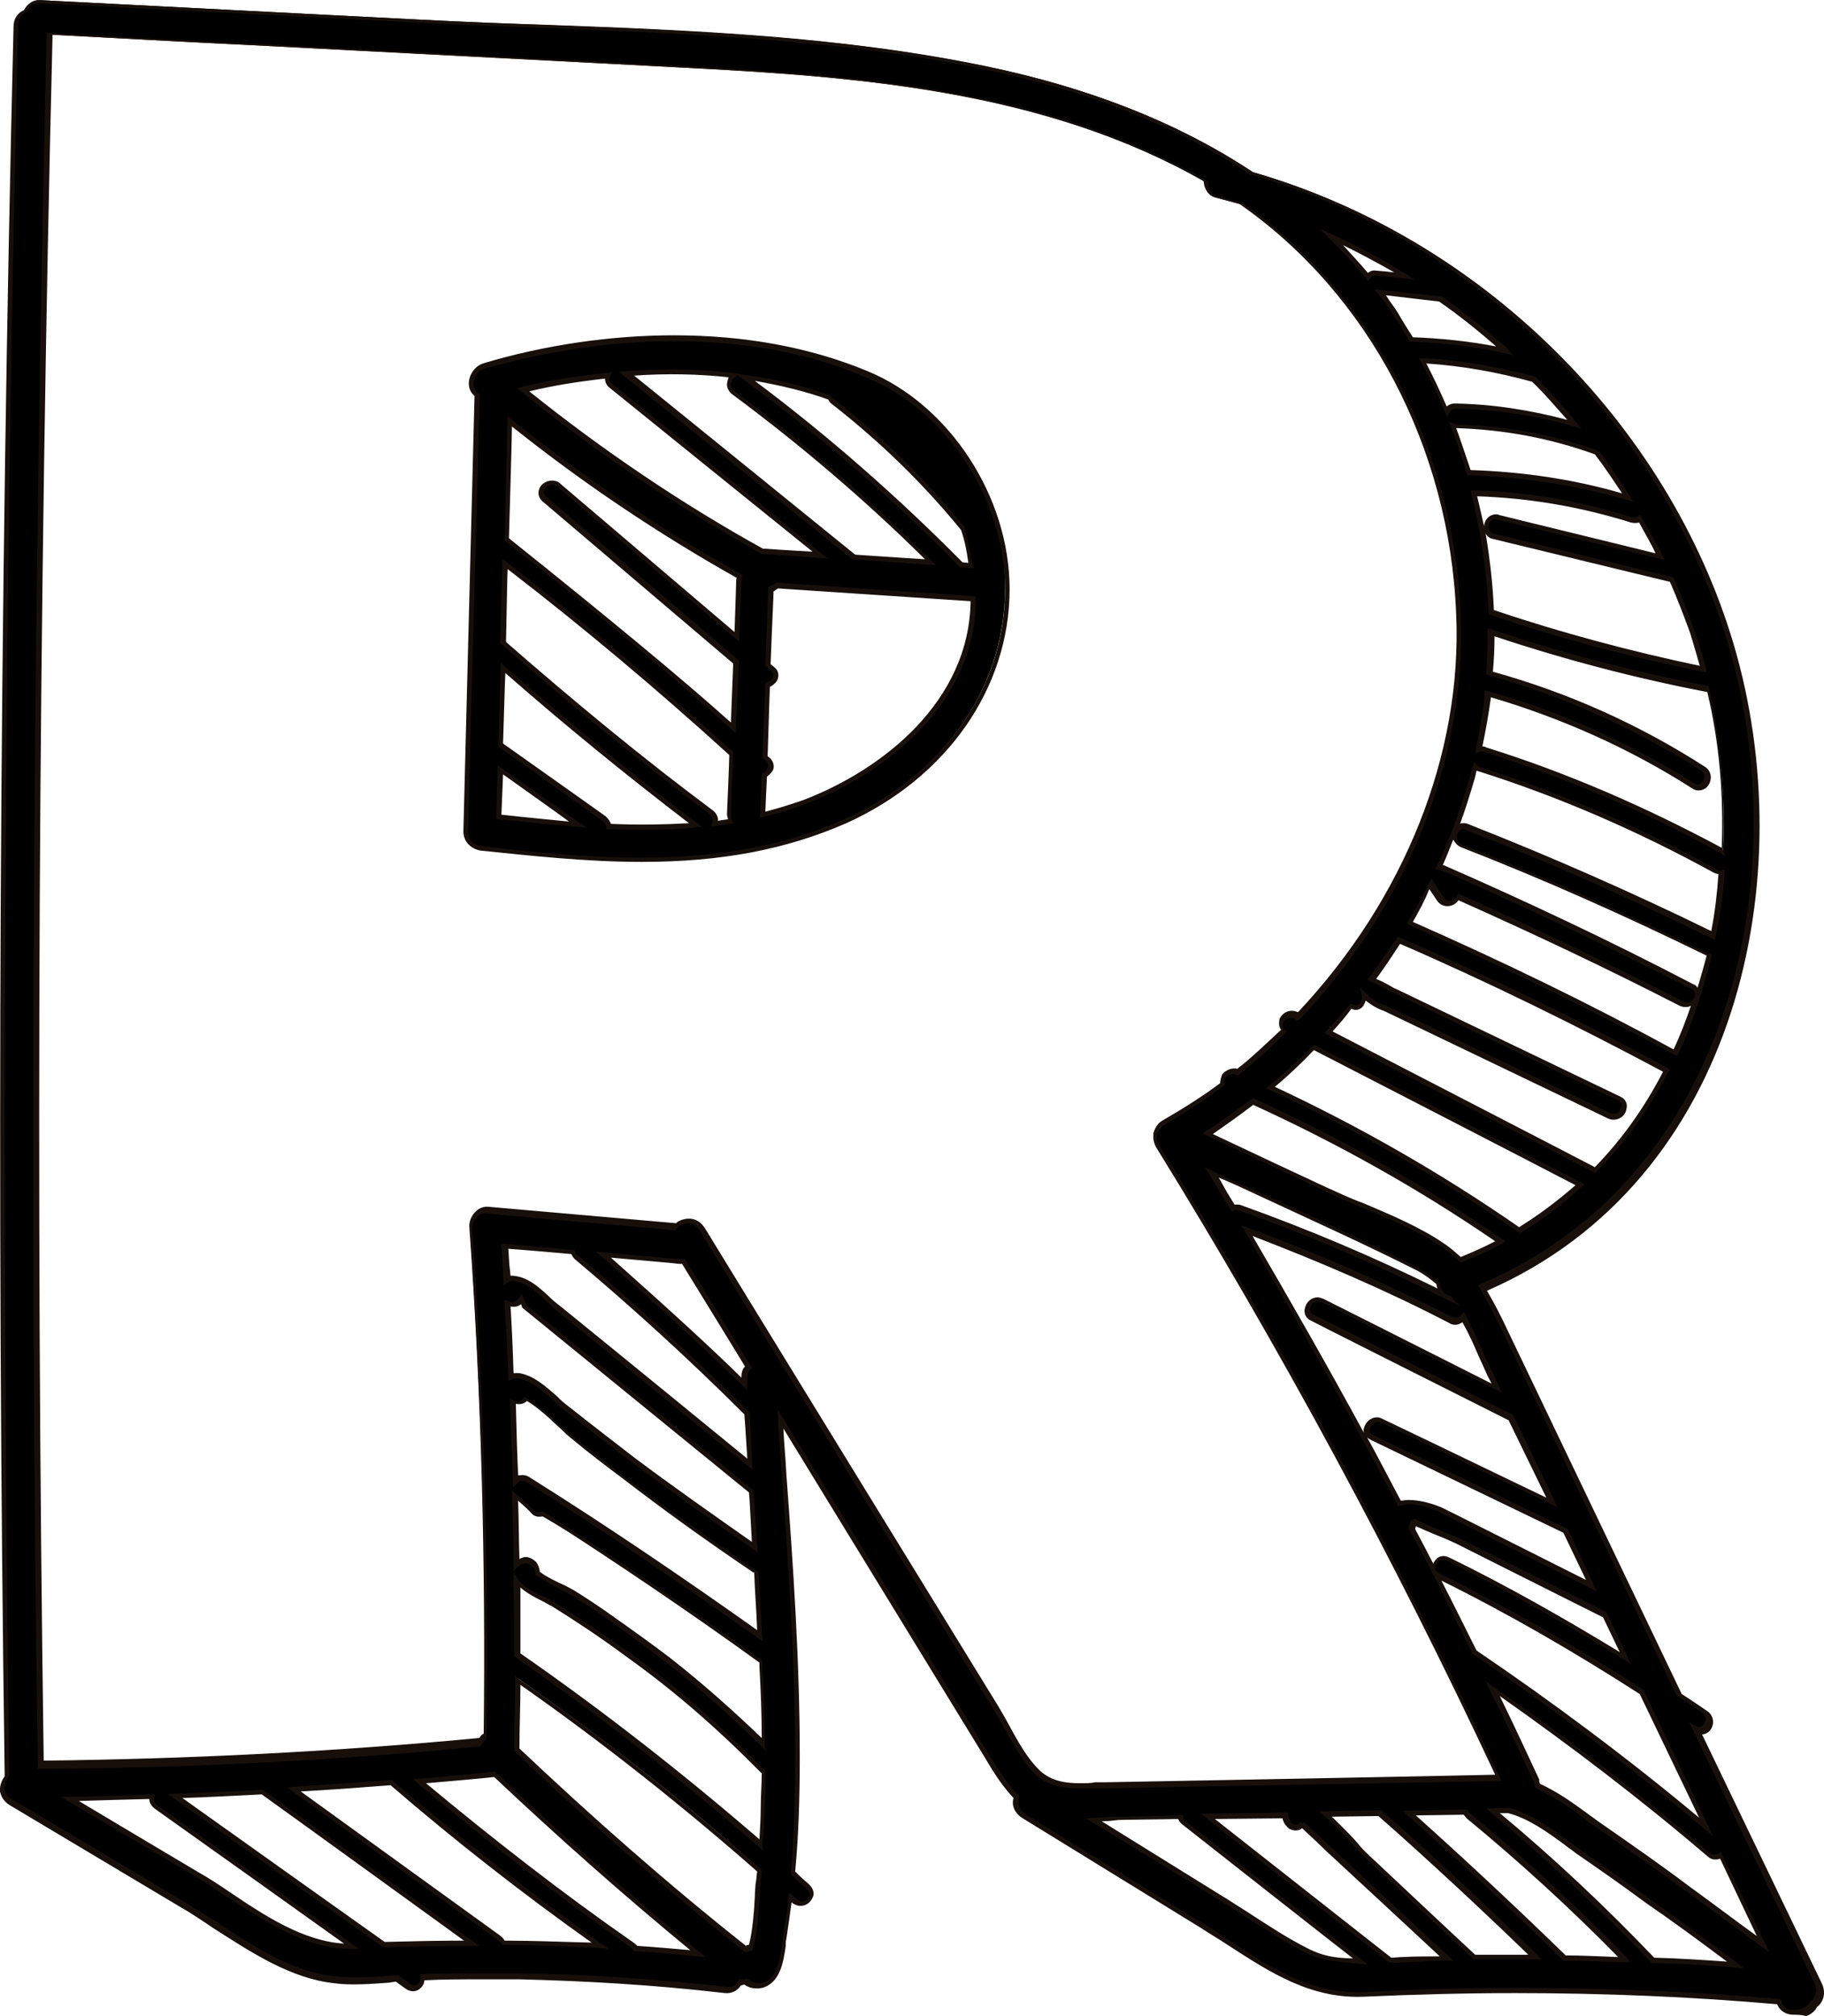 <?xml version="1.0" encoding="UTF-8" standalone="no"?>
<!DOCTYPE svg PUBLIC "-//W3C//DTD SVG 1.1//EN" "http://www.w3.org/Graphics/SVG/1.1/DTD/svg11.dtd">
<svg version="1.1" xmlns="http://www.w3.org/2000/svg" xmlns:xlink="http://www.w3.org/1999/xlink" preserveAspectRatio="xMidYMid meet" viewBox="338.257 416.866 55.632 61.488" width="55.63" height="61.49"><defs><path d="M389.97 469.55C390.29 469.71 390.54 469.21 390.24 469.01C389.99 468.82 389.71 468.66 389.46 468.48C389.13 467.78 386.46 462.21 386.13 461.51C385.49 460.18 384.87 458.88 384.23 457.55C383.98 457.05 383.75 456.55 383.47 456.09C390.97 452.87 393.26 443.84 391.04 436.43C389.01 429.6 383.27 424.07 376.43 422.1C374.01 420.48 371.18 419.47 368.27 418.88C362.63 417.71 356.73 417.76 350.99 417.46C347.15 417.26 343.34 417.07 339.5 416.87C339.25 416.85 339.11 416.98 339.04 417.17C338.88 417.23 338.74 417.37 338.74 417.62C338.31 435.43 338.22 453.23 338.47 471.02C338.29 471.22 338.24 471.61 338.56 471.79C340.3 472.82 342.03 473.85 343.77 474.9C345.21 475.75 346.74 477.05 348.46 477.23C349.07 477.3 349.71 477.23 350.35 477.19C350.47 477.28 350.58 477.35 350.7 477.44C350.93 477.6 351.15 477.37 351.13 477.14C352.11 477.12 353.1 477.12 354.08 477.12C356.18 477.14 358.26 477.3 360.37 477.53C360.59 477.55 360.73 477.46 360.8 477.3C360.87 477.3 360.91 477.3 360.98 477.28C361.12 477.39 361.3 477.44 361.49 477.39C362.06 477.23 362.08 476.43 362.17 475.98C362.24 475.57 362.31 475.13 362.35 474.72C362.4 474.77 362.45 474.79 362.47 474.83C362.77 475.11 363.18 474.67 362.9 474.4C362.74 474.26 362.58 474.13 362.42 473.97C362.54 472.8 362.56 471.61 362.58 470.42C362.58 466.99 362.29 463.54 362.06 460.11C364.18 463.57 366.29 467.02 368.41 470.47C368.69 470.9 368.94 471.31 369.26 471.63C369.21 471.84 369.26 472.05 369.46 472.18C370.01 472.52 374.38 475.21 374.93 475.54C376.5 476.53 377.92 477.71 379.86 477.65C384.09 477.46 388.32 477.51 392.53 477.87C392.55 477.9 392.55 477.94 392.57 477.97C392.69 478.24 393.03 478.24 393.26 478.15C393.27 478.14 393.34 478.11 393.35 478.1C393.42 478.08 393.49 477.99 393.53 477.9C393.71 477.81 393.81 477.55 393.69 477.3C392.46 474.72 391.22 472.14 389.97 469.55ZM383.25 467.27C382.86 466.47 382.47 465.69 382.06 464.89C382.08 464.91 382.1 464.94 382.15 464.96C384.27 466.03 386.35 467.2 388.37 468.48C388.98 469.85 389.65 471.22 390.31 472.59C388.05 470.7 385.69 468.91 383.25 467.27ZM382.42 464.43C382.17 464.3 381.94 464.55 381.97 464.75C381.76 464.32 381.53 463.91 381.3 463.5C381.35 463.43 381.35 463.36 381.33 463.27C381.35 463.34 382.51 463.79 382.65 463.86C383.13 464.11 383.61 464.34 384.09 464.59C385.12 465.12 386.15 465.62 387.18 466.15C387.22 466.24 387.44 466.67 387.84 467.45C385.46 466.05 383.66 465.04 382.42 464.43ZM383.91 459.22C383.38 458.96 379.12 456.82 378.58 456.55C378.24 456.37 377.92 456.89 378.29 457.07C380.3 458.08 382.33 459.11 384.34 460.11C384.75 460.98 385.17 461.83 385.58 462.7C383.86 461.87 382.13 461.03 380.41 460.21C380.07 460.05 379.75 460.55 380.11 460.73C382.08 461.67 384.05 462.63 386.01 463.57C386.09 463.73 386.73 465.07 386.81 465.23C385.3 464.48 383.79 463.73 382.31 462.95C381.99 462.79 381.33 462.58 380.98 462.72C379.5 459.91 377.97 457.14 376.34 454.4C378.47 455.18 380.53 456.07 382.54 457.12C382.7 457.21 382.83 457.14 382.93 457.03C383.2 457.62 383.43 458.24 383.7 458.79C383.77 458.93 383.84 459.09 383.91 459.22ZM375.86 453.69C375.66 453.33 375.43 452.96 375.22 452.62C377.33 453.58 379.45 454.54 381.53 455.59C381.76 455.7 381.94 455.84 382.13 456C382.15 456.21 382.29 456.39 382.49 456.41C382.51 456.43 382.51 456.46 382.54 456.46C380.43 455.41 378.29 454.49 376.07 453.69C375.98 453.67 375.91 453.67 375.86 453.69ZM382.31 454.86C381.23 454.13 379.86 453.67 378.67 453.12C377.49 452.57 376.3 452 375.09 451.45C375.57 451.13 376.02 450.81 376.48 450.45C379.11 451.63 381.62 453.07 384.02 454.7C383.63 454.93 383.22 455.11 382.81 455.27C382.65 455.13 382.49 454.97 382.31 454.86ZM377.03 450.03C377.49 449.65 377.92 449.23 378.35 448.8C381.05 450.19 383.77 451.59 386.47 452.98C385.9 453.51 385.28 453.97 384.62 454.38C382.22 452.71 379.68 451.25 377.03 450.03ZM378.77 448.34C378.99 448.09 379.22 447.82 379.45 447.57C379.47 447.57 379.47 447.59 379.5 447.59C379.75 447.68 379.91 447.43 379.86 447.22C380.05 447.41 380.27 447.54 380.53 447.63C380.89 447.82 381.23 447.98 381.6 448.16C382.19 448.46 382.79 448.73 383.38 449.03C384.71 449.67 386.01 450.29 387.34 450.93C387.68 451.09 388 450.56 387.63 450.4C385.37 449.3 383.09 448.23 380.82 447.13C380.69 447.06 380.39 446.88 380.09 446.77C380.39 446.38 380.64 445.99 380.91 445.58C383.68 446.79 386.4 448.11 389.07 449.55C388.5 450.63 387.77 451.66 386.9 452.55C384.18 451.15 381.49 449.76 378.77 448.34ZM382.99 442.06C382.63 441.92 382.47 442.49 382.83 442.65C385.39 443.66 387.91 444.78 390.38 445.99C390.13 447.02 389.78 448.02 389.35 448.98C386.7 447.54 384 446.24 381.23 445.03C381.46 444.64 381.69 444.23 381.87 443.84C381.97 444 382.06 444.14 382.17 444.3C382.33 444.55 382.67 444.43 382.74 444.23C385.05 445.26 387.31 446.33 389.55 447.5C389.9 447.68 390.22 447.15 389.85 446.97C387.36 445.69 384.82 444.48 382.24 443.36C382.22 443.34 382.17 443.34 382.13 443.34C382.51 442.47 382.86 441.58 383.13 440.66C383.18 440.53 383.2 440.39 383.25 440.25C383.27 440.3 383.31 440.32 383.38 440.34C385.87 441.14 388.27 442.17 390.56 443.43C390.63 443.47 390.7 443.47 390.77 443.45C390.72 444.09 390.63 444.73 390.51 445.37C388.05 444.16 385.55 443.06 382.99 442.06ZM383.54 439.73C383.47 439.7 383.41 439.7 383.36 439.73C383.47 439.15 383.59 438.61 383.63 438.03C385.85 438.65 387.95 439.59 389.9 440.85C390.22 441.05 390.54 440.53 390.19 440.32C388.18 439.02 385.99 438.06 383.68 437.42C383.7 437.01 383.73 436.59 383.73 436.18C385.9 436.91 388.11 437.49 390.35 437.92C390.74 439.52 390.9 441.19 390.81 442.86C388.5 441.58 386.08 440.55 383.54 439.73ZM388.89 433.83C387.25 433.44 385.6 433.03 383.95 432.64C383.57 432.55 383.41 433.14 383.79 433.23C385.6 433.67 387.41 434.1 389.23 434.56C389.46 435.09 389.69 435.63 389.87 436.18C390.01 436.55 390.1 436.91 390.22 437.3C388.02 436.87 385.87 436.3 383.75 435.57C383.7 434.33 383.52 433.12 383.22 431.91C384.87 431.95 386.47 432.23 388.02 432.73C388.11 432.73 388.21 432.71 388.27 432.66C388.5 433.05 388.71 433.44 388.89 433.83ZM383.04 431.29C382.9 430.81 382.74 430.33 382.54 429.85C382.56 429.85 382.61 429.87 382.63 429.87C384.11 429.92 385.53 430.17 386.93 430.67C387.29 431.11 387.59 431.57 387.89 432.05C386.31 431.59 384.69 431.34 383.04 431.29ZM386.26 429.78C385.07 429.44 383.89 429.26 382.63 429.23C382.49 429.23 382.4 429.3 382.35 429.39C382.13 428.87 381.9 428.37 381.62 427.86C382.77 427.91 383.86 428.09 384.98 428.41C385.01 428.41 385.03 428.41 385.03 428.41C385.46 428.85 385.87 429.3 386.26 429.78ZM380.82 426.47C380.69 426.24 380.53 426.03 380.37 425.81C380.98 425.87 381.58 425.94 382.19 425.99C382.88 426.47 383.54 426.99 384.16 427.57C383.22 427.38 382.26 427.27 381.3 427.25C381.14 426.97 380.98 426.72 380.82 426.47ZM380.21 425.19C380.07 425.17 380 425.23 379.95 425.3C379.61 424.87 379.25 424.48 378.86 424.09C379.63 424.43 380.37 424.85 381.07 425.28C380.78 425.26 380.5 425.21 380.21 425.19ZM340.39 471.73C341.21 471.7 342.06 471.7 342.88 471.66C342.86 471.77 342.9 471.89 343.02 471.95C343.61 472.38 348.39 475.78 348.98 476.21C347.27 476.25 345.67 474.86 344.27 474.03C342.97 473.26 341.69 472.5 340.39 471.73ZM343.59 471.63C344.48 471.61 345.37 471.57 346.26 471.52C348.39 473.05 350.51 474.58 352.64 476.11C351.75 476.11 350.86 476.14 349.97 476.18C347.84 474.67 345.71 473.17 343.59 471.63ZM353.49 475.98C351.38 474.47 349.3 472.96 347.2 471.45C348.21 471.38 349.19 471.34 350.17 471.25C352.23 472.98 354.33 474.63 356.53 476.21C355.57 476.16 354.58 476.14 353.6 476.11C353.58 476.07 353.55 476.02 353.49 475.98ZM357.55 476.16C355.31 474.58 353.17 472.91 351.06 471.18C351.84 471.11 352.59 471.04 353.35 470.97C355.34 472.87 357.42 474.7 359.54 476.43C358.93 476.37 358.29 476.32 357.65 476.27C357.62 476.23 357.6 476.21 357.55 476.16ZM356.66 455.13C357.44 455.2 358.22 455.27 358.99 455.34C359.04 455.34 359.09 455.34 359.11 455.34C359.77 456.41 360.41 457.49 361.07 458.54C360.98 458.63 360.94 458.74 360.96 458.88C360.96 458.95 360.96 459.02 360.96 459.06C359.57 457.69 358.13 456.39 356.66 455.13ZM361.12 461.53C359.89 460.53 358.65 459.52 357.42 458.51C356.71 457.94 356 457.37 355.29 456.78C354.88 456.43 354.45 455.89 353.87 455.84C353.81 455.84 353.76 455.86 353.69 455.91C353.67 455.57 353.65 455.2 353.62 454.86C354.31 454.93 354.99 454.97 355.68 455.04C355.7 455.09 355.73 455.13 355.77 455.18C357.6 456.71 359.34 458.31 361.03 459.98C361.05 460.5 361.1 461.01 361.12 461.53ZM353.97 462.03C353.94 461.23 353.92 460.41 353.87 459.61C353.99 459.68 354.15 459.68 354.24 459.57C354.24 459.57 354.26 459.54 354.26 459.54C354.77 459.82 355.31 460.41 355.68 460.71C356.21 461.12 356.71 461.51 357.23 461.92C358.54 462.9 359.89 463.86 361.23 464.78C361.26 464.78 361.26 464.8 361.28 464.8C361.33 465.46 361.35 466.1 361.39 466.77C359.11 465.1 356.75 463.5 354.33 461.97C354.19 461.87 354.06 461.92 353.97 462.03ZM361.49 467.73C361.53 468.53 361.55 469.3 361.55 470.1C360.64 469.19 359.66 468.34 358.65 467.54C358.08 467.09 357.49 466.67 356.89 466.26C356.5 465.99 356.11 465.74 355.73 465.49C355.57 465.39 354.93 465.1 354.65 464.89C354.65 464.8 354.63 464.69 354.56 464.64C354.54 464.62 354.51 464.62 354.51 464.59C354.45 464.53 354.33 464.48 354.22 464.53C354.19 464.53 354.17 464.55 354.15 464.55C354.1 464.57 354.06 464.59 354.01 464.64C354.01 463.93 353.99 463.22 353.97 462.54C354.15 462.7 354.33 462.86 354.49 463.04C354.58 463.13 354.72 463.13 354.81 463.11C357.1 464.46 359.29 465.97 361.49 467.54C361.49 467.61 361.49 467.66 361.49 467.73ZM355.54 459.82C355.09 459.47 354.65 458.93 354.08 458.81C353.99 458.79 353.92 458.81 353.85 458.83C353.83 458.08 353.78 457.35 353.74 456.59C353.74 456.59 353.76 456.59 353.76 456.59C353.77 456.6 353.82 456.61 353.83 456.62C353.99 456.64 354.1 456.57 354.15 456.48C354.17 456.55 354.19 456.62 354.24 456.71C354.45 456.87 354.65 457.03 354.86 457.21C355.15 457.46 355.47 457.71 355.77 457.94C356.39 458.45 356.98 458.93 357.6 459.43C358.79 460.41 360 461.37 361.19 462.35C361.23 462.93 361.26 463.5 361.3 464.05C360.02 463.18 358.79 462.31 357.58 461.39C356.89 460.87 356.21 460.34 355.54 459.82ZM361.17 476.23C361.1 476.23 361.05 476.25 361.01 476.27C358.61 474.35 356.27 472.32 354.06 470.19C354.06 469.49 354.08 468.78 354.08 468.07C356.64 469.87 359.11 471.79 361.44 473.87C361.39 474.03 361.39 474.17 361.37 474.31C361.33 474.65 361.33 475.68 361.17 476.23ZM361.46 473.14C359.11 471.09 356.64 469.14 354.06 467.36C354.06 467.36 354.06 467.36 354.03 467.36C354.03 466.61 354.03 465.85 354.01 465.07C354.24 465.42 354.79 465.6 355.11 465.81C355.91 466.29 356.66 466.81 357.42 467.36C358.88 468.43 360.25 469.65 361.53 470.95C361.55 471.29 361.53 471.63 361.53 472C361.53 472.39 361.51 472.75 361.46 473.14ZM368.64 468.96C365.65 464.09 362.67 459.22 359.68 454.35C359.47 454.01 359.04 454.08 358.83 454.33C356.91 454.17 354.99 453.99 353.1 453.83C352.85 453.81 352.57 454.08 352.59 454.33C352.94 459.5 353.1 464.69 353.03 469.85C352.96 469.9 352.91 469.97 352.87 470.03C348.41 470.47 343.95 470.7 339.47 470.72C339.22 453.12 339.31 435.52 339.75 417.92C346.22 418.26 352.69 418.58 359.15 418.93C364.53 419.2 370.17 419.66 374.95 422.38C374.97 422.4 374.99 422.4 375.02 422.42C374.99 422.63 375.11 422.86 375.38 422.9C375.61 422.97 375.86 423.02 376.09 423.09C380.16 425.92 382.56 430.7 382.74 435.66C382.93 440.23 380.96 444.59 377.85 447.89C377.83 447.89 377.81 447.86 377.78 447.86C377.46 447.7 377.17 448.14 377.42 448.34C377.01 448.73 376.59 449.12 376.16 449.49C376.11 449.53 376.07 449.55 376 449.6C376 449.6 376 449.6 375.98 449.6C375.7 449.49 375.45 449.76 375.52 449.97C374.95 450.4 374.33 450.79 373.71 451.13C373.49 451.27 373.39 451.59 373.53 451.82C377.37 458.03 380.85 464.48 383.93 471.09C381.28 471.13 378.63 471.18 375.98 471.22C374.63 471.25 373.28 471.27 371.95 471.29C371.22 471.31 370.4 471.45 369.85 470.88C369.35 470.35 369.03 469.58 368.64 468.96ZM375.43 474.7C374.15 473.92 372.87 473.12 371.61 472.34C371.86 472.32 372.14 472.3 372.37 472.3C372.56 472.29 374.07 472.26 374.26 472.25C374.26 472.32 374.31 472.37 374.35 472.41C376.14 473.83 377.94 475.25 379.73 476.64C379.18 476.69 378.65 476.64 378.13 476.37C377.19 475.89 376.32 475.25 375.43 474.7ZM380.64 476.64C378.79 475.18 376.94 473.74 375.09 472.27C375.86 472.25 376.66 472.25 377.44 472.23C377.42 472.48 377.74 472.73 377.94 472.5C377.94 472.5 380.85 475.2 382.35 476.59C381.92 476.57 381.46 476.59 381.03 476.62C380.89 476.62 380.78 476.64 380.64 476.64ZM379.91 473.42C379.68 473.21 379.2 472.59 378.7 472.21C379.25 472.21 379.79 472.18 380.37 472.18C381.97 473.6 383.57 475.09 385.1 476.57C384.48 476.55 383.86 476.55 383.25 476.55C382.13 475.5 381.01 474.45 379.91 473.42ZM381.23 472.16C381.81 472.16 382.38 472.14 382.95 472.14C382.97 472.18 382.99 472.23 383.04 472.27C384.71 473.65 386.29 475.09 387.79 476.64C387.18 476.59 386.58 476.57 385.97 476.57C384.41 475.06 382.83 473.6 381.23 472.16ZM383.82 472.09C383.98 472.09 384.14 472.09 384.3 472.09C385.1 472.3 385.76 472.87 386.42 473.33C387.15 473.83 387.86 474.35 388.59 474.86C389.49 475.5 390.35 476.14 391.22 476.78C390.35 476.73 389.51 476.69 388.69 476.64C387.15 475.02 385.53 473.51 383.82 472.09ZM386.9 472.46C386.33 472.07 385.78 471.61 385.14 471.34C385.14 471.29 385.12 471.25 385.1 471.18C384.66 470.24 384.21 469.3 383.75 468.37C386.03 469.94 388.23 471.63 390.33 473.44C390.45 473.53 390.58 473.53 390.7 473.46C391.13 474.35 391.57 475.27 392 476.16C391.25 475.59 390.47 475.02 389.69 474.45C388.78 473.78 387.84 473.12 386.9 472.46Z" id="d1NM1uNaBB"></path><path d="M392.48 478.03C392.48 478.03 392.46 477.99 392.46 477.99C389.85 477.76 387.15 477.65 384.48 477.65C382.97 477.65 381.42 477.69 379.86 477.76C378.24 477.83 377.01 477.03 375.7 476.18C375.43 476 375.15 475.84 374.88 475.66C374.33 475.32 369.96 472.63 369.42 472.3C369.21 472.16 369.1 471.93 369.17 471.7C368.87 471.38 368.62 471.02 368.34 470.54C367.72 469.53 362.77 461.44 362.15 460.43C362.17 460.89 362.22 461.35 362.24 461.81C362.45 464.64 362.65 467.54 362.65 470.42C362.65 471.75 362.61 472.89 362.51 473.94C362.53 473.96 362.64 474.07 362.65 474.08C362.74 474.17 362.86 474.26 362.95 474.35C363.06 474.47 363.11 474.61 363.04 474.74C362.97 474.9 362.83 474.99 362.67 474.99C362.58 474.99 362.49 474.95 362.42 474.9C362.42 474.9 362.4 474.88 362.4 474.88C362.35 475.27 362.29 475.66 362.24 476C362.22 476.07 362.22 476.14 362.22 476.23C362.15 476.69 362.06 477.33 361.51 477.49C361.33 477.53 361.12 477.51 360.96 477.39C360.91 477.39 360.89 477.42 360.85 477.42C360.75 477.58 360.57 477.67 360.37 477.65C358.13 477.39 356.09 477.28 354.1 477.23C353.71 477.23 353.33 477.23 352.91 477.23C352.32 477.23 351.75 477.23 351.2 477.26C351.2 477.35 351.15 477.44 351.09 477.49C350.97 477.62 350.79 477.62 350.65 477.53C350.63 477.52 350.52 477.44 350.33 477.3C350.22 477.32 350.16 477.32 350.15 477.33C349.58 477.37 348.96 477.42 348.46 477.35C347.13 477.21 345.92 476.41 344.75 475.66C344.41 475.43 344.07 475.2 343.75 475.02C343.23 474.71 339.06 472.22 338.54 471.91C338.35 471.79 338.29 471.63 338.26 471.52C338.24 471.36 338.29 471.18 338.4 471.04C338.15 453.33 338.24 435.36 338.67 417.67C338.67 417.44 338.79 417.26 338.99 417.17C339.09 416.98 339.25 416.87 339.47 416.87C339.48 416.87 339.49 416.87 339.52 416.87C346.42 417.23 350.25 417.42 351.02 417.46C352.3 417.53 353.6 417.58 354.88 417.62C359.34 417.78 363.93 417.97 368.32 418.88C371.5 419.54 374.26 420.64 376.5 422.13C383.38 424.09 389.12 429.74 391.13 436.5C393.23 443.57 391.31 452.87 383.61 456.23C383.84 456.62 384.05 457.03 384.25 457.46C384.78 458.57 389.02 467.42 389.55 468.53C389.81 468.69 390.06 468.87 390.33 469.05C390.47 469.14 390.54 469.33 390.49 469.49C390.45 469.65 390.31 469.76 390.17 469.76C390.54 470.52 393.46 476.61 393.83 477.37C393.94 477.62 393.9 477.9 393.67 478.08C393.62 478.19 393.53 478.26 393.44 478.31C393.43 478.31 393.36 478.35 393.35 478.35C393.19 478.31 393.07 478.31 392.96 478.31C392.73 478.31 392.55 478.19 392.48 478.03ZM392.53 477.83C392.53 477.83 392.54 477.83 392.57 477.83C392.6 477.91 392.61 477.96 392.62 477.97C392.69 478.15 392.87 478.17 392.96 478.17C393.05 478.17 393.14 478.15 393.21 478.13C393.22 478.12 393.29 478.08 393.3 478.08C393.37 478.06 393.42 477.99 393.46 477.92C393.47 477.92 393.48 477.9 393.49 477.9C393.62 477.78 393.71 477.58 393.6 477.35C393.35 476.82 392.07 474.17 389.78 469.39C389.91 469.46 389.97 469.5 389.99 469.51C390.1 469.58 390.24 469.49 390.26 469.37C390.29 469.33 390.31 469.19 390.17 469.1C389.92 468.91 389.65 468.75 389.39 468.57C389.39 468.57 389.39 468.56 389.37 468.55L389.37 468.53C386.19 461.87 384.42 458.18 384.07 457.44C383.84 456.98 383.63 456.55 383.38 456.14C383.38 456.13 383.36 456.11 383.34 456.07C383.39 456.04 383.42 456.03 383.43 456.02C391.13 452.73 393.05 443.47 390.95 436.46C388.94 429.74 383.25 424.14 376.41 422.19C376.41 422.19 376.39 422.19 376.39 422.19C374.17 420.71 371.43 419.63 368.25 418.97C363.89 418.06 359.29 417.9 354.83 417.71C353.58 417.67 352.25 417.62 350.97 417.55C349.82 417.49 340.6 417.02 339.45 416.96C339.22 416.96 339.13 417.12 339.11 417.19C339.11 417.19 339.1 417.2 339.09 417.21C339.07 417.23 339.06 417.23 339.06 417.23C338.97 417.28 338.81 417.37 338.81 417.62C338.38 435.34 338.29 453.3 338.54 471.02C338.54 471.02 338.54 471.03 338.54 471.04C338.52 471.05 338.52 471.06 338.51 471.06C338.42 471.18 338.38 471.31 338.4 471.45C338.42 471.57 338.49 471.66 338.61 471.73C339.13 472.04 343.3 474.52 343.82 474.83C344.16 475.04 344.48 475.25 344.85 475.47C345.99 476.23 347.18 477.01 348.48 477.14C348.96 477.19 349.58 477.17 350.15 477.12C350.17 477.12 350.25 477.11 350.4 477.1C350.62 477.26 350.74 477.35 350.77 477.37C350.86 477.44 350.95 477.42 351.02 477.35C351.06 477.3 351.09 477.21 351.09 477.14C351.09 477.14 351.09 477.12 351.09 477.07C351.13 477.07 351.15 477.07 351.15 477.07C351.73 477.05 352.3 477.05 352.94 477.05C353.33 477.05 353.71 477.05 354.13 477.05C356.11 477.07 358.17 477.21 360.41 477.46C360.62 477.49 360.73 477.37 360.78 477.28C360.78 477.28 360.79 477.26 360.8 477.23C360.84 477.23 360.86 477.23 360.87 477.23C360.91 477.23 360.96 477.23 361.01 477.21C361.01 477.21 361.02 477.21 361.05 477.21C361.07 477.23 361.07 477.23 361.07 477.23C361.21 477.33 361.37 477.37 361.51 477.33C361.97 477.21 362.03 476.64 362.1 476.21C362.1 476.14 362.13 476.05 362.13 475.98C362.19 475.59 362.26 475.18 362.31 474.72C362.31 474.71 362.32 474.67 362.33 474.58C362.47 474.71 362.54 474.77 362.56 474.79C362.61 474.83 362.65 474.86 362.72 474.86C362.81 474.86 362.93 474.79 362.95 474.7C362.97 474.65 362.97 474.56 362.88 474.49C362.79 474.4 362.67 474.31 362.58 474.22C362.57 474.2 362.5 474.14 362.38 474.03C362.38 474.01 362.38 473.99 362.38 473.99C362.47 472.94 362.51 471.79 362.51 470.45C362.51 467.59 362.31 464.66 362.1 461.83C362.06 461.26 362.01 460.71 361.99 460.14C361.99 460.12 361.98 460.02 361.97 459.84C365.87 466.22 368.05 469.76 368.48 470.47C368.78 470.95 369.01 471.31 369.33 471.63C369.33 471.64 369.33 471.64 369.35 471.66C369.33 471.68 369.33 471.7 369.33 471.7C369.28 471.89 369.35 472.07 369.51 472.18C370.05 472.52 374.43 475.21 374.97 475.54C375.25 475.7 375.52 475.89 375.79 476.07C377.07 476.91 378.29 477.69 379.86 477.62C381.39 477.53 382.97 477.49 384.48 477.49C387.2 477.49 389.9 477.6 392.53 477.83ZM391.18 476.87C390.38 476.8 389.53 476.75 388.66 476.73C388.66 476.73 388.65 476.73 388.64 476.73C388.63 476.72 388.62 476.71 388.62 476.71C387.11 475.13 385.46 473.6 383.75 472.16C383.74 472.15 383.68 472.11 383.59 472.02L384.27 472C384.27 472 384.27 472 384.27 472C384.94 472.16 385.51 472.59 386.06 472.98C386.17 473.07 386.31 473.17 386.42 473.26C387.06 473.69 387.75 474.19 388.59 474.79C389.37 475.34 390.19 475.95 391.22 476.71C391.24 476.72 391.31 476.78 391.43 476.89C391.28 476.88 391.19 476.87 391.18 476.87ZM390.93 476.69C390.01 476 389.23 475.43 388.5 474.93C387.66 474.31 386.97 473.83 386.33 473.39C386.22 473.3 386.08 473.21 385.97 473.12C385.44 472.73 384.87 472.32 384.25 472.16C384.23 472.16 384.03 472.16 384 472.16C385.67 473.55 387.25 475.04 388.71 476.57C389.46 476.59 390.22 476.64 390.93 476.69ZM378.1 476.43C377.46 476.11 376.87 475.7 376.27 475.34C375.98 475.15 375.7 474.97 375.41 474.79C375.14 474.62 373.8 473.8 371.38 472.32C371.64 472.31 371.79 472.3 371.82 472.3C372.02 472.27 372.21 472.27 372.39 472.27C372.52 472.27 373.17 472.26 374.35 472.23C374.35 472.27 374.35 472.29 374.35 472.3C374.35 472.34 374.38 472.39 374.42 472.41C374.79 472.7 376.64 474.16 379.98 476.78L379.63 476.75C378.9 476.69 378.39 476.59 378.1 476.43ZM375.47 474.65C375.77 474.83 376.05 475.02 376.34 475.2C376.94 475.59 377.53 475.98 378.17 476.3C378.56 476.5 378.97 476.59 379.52 476.59C379 476.19 374.83 472.91 374.31 472.5C374.26 472.46 374.22 472.41 374.19 472.34C374.01 472.35 372.55 472.36 372.37 472.37C372.21 472.39 372.02 472.41 371.86 472.41C372.59 472.86 375.11 474.43 375.47 474.65ZM374.88 472.18L377.55 472.14C377.55 472.19 377.55 472.22 377.55 472.23C377.55 472.3 377.58 472.37 377.62 472.43C377.71 472.53 377.83 472.55 377.92 472.43C377.92 472.44 377.95 472.45 377.99 472.48C378.02 472.45 378.03 472.44 378.03 472.43C378.08 472.48 379.38 473.69 380.64 474.86C380.77 474.98 381.42 475.58 382.58 476.66C382.47 476.66 382.41 476.66 382.4 476.66C381.97 476.66 381.51 476.69 381.07 476.71C380.96 476.71 380.82 476.73 380.71 476.73C380.7 476.73 380.67 476.72 380.62 476.71L374.88 472.18ZM380.69 476.57C380.8 476.57 380.91 476.55 381.03 476.55C381.42 476.53 381.81 476.53 382.17 476.53C381.83 476.21 379.07 473.65 378.72 473.33C378.29 472.91 378.08 472.73 377.97 472.62C377.9 472.69 377.81 472.69 377.76 472.69C377.67 472.69 377.55 472.64 377.49 472.55C377.42 472.48 377.39 472.39 377.37 472.32C377.23 472.32 376.55 472.33 375.31 472.34C378.54 474.88 380.33 476.29 380.69 476.57ZM387.79 476.71C387.11 476.69 386.51 476.66 385.97 476.66C385.96 476.66 385.96 476.66 385.94 476.66C385.93 476.65 385.92 476.64 385.92 476.64C384.41 475.15 382.81 473.67 381.19 472.23C381.18 472.22 381.13 472.17 381.05 472.09L383.02 472.05C383.03 472.07 383.04 472.09 383.04 472.09C383.04 472.14 383.06 472.16 383.11 472.18C384.73 473.51 386.33 474.99 387.86 476.55C387.87 476.56 387.91 476.61 387.98 476.71C387.87 476.71 387.81 476.71 387.79 476.71ZM387.61 476.55C386.13 475.04 384.57 473.62 382.99 472.32C382.95 472.27 382.93 472.25 382.9 472.21C382.76 472.21 381.59 472.23 381.44 472.23C382.99 473.62 384.53 475.06 386.01 476.5C386.49 476.5 387.02 476.53 387.61 476.55ZM379.86 473.49C379.79 473.42 379.68 473.3 379.57 473.17C379.31 472.89 378.99 472.53 378.65 472.25C378.64 472.24 378.59 472.2 378.49 472.11L380.39 472.07C380.4 472.08 380.41 472.09 380.41 472.09C381.99 473.49 383.59 474.97 385.14 476.48C385.15 476.49 385.2 476.53 385.28 476.62C385.17 476.62 385.11 476.62 385.1 476.62C384.48 476.62 383.86 476.62 383.25 476.62C383.24 476.62 383.24 476.63 383.22 476.64C381.21 474.75 380.09 473.7 379.86 473.49ZM379.66 473.07C379.77 473.21 379.86 473.3 379.93 473.37C380.26 473.68 382.91 476.17 383.25 476.48C383.79 476.48 384.32 476.48 384.87 476.48C383.36 475.02 381.83 473.6 380.3 472.25C380.2 472.25 379.73 472.26 378.88 472.27C379.26 472.64 379.52 472.91 379.66 473.07ZM359.54 476.53C358.97 476.48 358.35 476.41 357.62 476.37C357.62 476.37 357.6 476.37 357.58 476.37C357.56 476.34 357.56 476.32 357.55 476.32C357.53 476.3 357.51 476.27 357.49 476.25C355.31 474.72 353.12 473.03 350.99 471.25C350.99 471.24 350.94 471.2 350.86 471.13C350.97 471.12 351.03 471.11 351.04 471.11C351.91 471.04 352.64 470.97 353.33 470.9C353.33 470.9 353.34 470.9 353.37 470.9C353.39 470.92 353.39 470.92 353.39 470.93C355.38 472.82 357.46 474.65 359.59 476.39C359.6 476.4 359.67 476.45 359.79 476.55C359.64 476.53 359.56 476.53 359.54 476.53ZM359.31 476.34C357.28 474.67 355.27 472.89 353.33 471.06C352.69 471.13 352.02 471.18 351.25 471.25C353.33 472.98 355.45 474.63 357.58 476.11C357.62 476.14 357.67 476.18 357.69 476.21C358.31 476.25 358.83 476.3 359.31 476.34ZM391.98 476.23C391.2 475.66 390.42 475.09 389.65 474.51C388.82 473.92 387.91 473.26 386.86 472.53C386.74 472.46 386.63 472.37 386.51 472.27C386.08 471.95 385.6 471.63 385.12 471.41C385.12 471.4 385.1 471.4 385.07 471.38C385.07 471.36 385.07 471.34 385.07 471.34C385.07 471.29 385.05 471.25 385.03 471.2C384.64 470.35 384.21 469.42 383.68 468.39C383.67 468.37 383.63 468.29 383.57 468.14C383.7 468.23 383.78 468.29 383.79 468.3C386.08 469.87 388.3 471.59 390.4 473.37C390.49 473.44 390.58 473.44 390.67 473.39C390.68 473.39 390.7 473.38 390.74 473.35L392.23 476.41C392.08 476.3 391.99 476.24 391.98 476.23ZM386.63 472.14C386.74 472.23 386.86 472.3 386.97 472.39C388.02 473.12 388.94 473.76 389.76 474.38C390.45 474.88 391.15 475.41 391.84 475.91C391.73 475.67 390.83 473.79 390.72 473.55C390.58 473.6 390.45 473.58 390.35 473.49C388.34 471.77 386.19 470.13 384 468.59C384.46 469.53 384.85 470.38 385.21 471.15C385.19 471.18 385.21 471.22 385.23 471.27C385.74 471.5 386.19 471.82 386.63 472.14ZM360.94 476.37C358.54 474.45 356.18 472.41 353.97 470.29C353.96 470.28 353.96 470.28 353.94 470.26C353.94 470.25 353.94 470.24 353.94 470.24C353.94 469.53 353.97 468.82 353.97 468.11C353.97 468.11 353.97 468.06 353.97 467.98C354.03 468.03 354.07 468.06 354.08 468.07C356.64 469.85 359.13 471.82 361.46 473.87C361.46 473.88 361.47 473.88 361.49 473.9C361.49 473.92 361.49 473.94 361.49 473.94C361.46 474.08 361.46 474.22 361.44 474.38C361.44 474.47 361.42 474.58 361.42 474.74C361.39 475.2 361.35 475.89 361.21 476.32C361.21 476.32 361.2 476.34 361.19 476.37C361.16 476.37 361.15 476.37 361.14 476.37C361.1 476.37 361.05 476.39 361.01 476.41C361 476.41 361 476.4 360.98 476.39C360.96 476.37 360.94 476.37 360.94 476.37ZM361.01 476.21C361.03 476.18 361.07 476.18 361.1 476.18C361.21 475.77 361.26 475.13 361.28 474.7C361.28 474.54 361.3 474.4 361.3 474.33C361.33 474.19 361.33 474.08 361.35 473.94C359.06 471.93 356.64 470.01 354.13 468.25C354.13 468.89 354.1 469.53 354.1 470.19C356.3 472.27 358.61 474.31 361.01 476.21ZM356.57 476.27C355.59 476.23 354.61 476.18 353.62 476.18C353.62 476.18 353.6 476.18 353.58 476.18C353.56 476.16 353.56 476.14 353.55 476.14C353.53 476.09 353.51 476.07 353.46 476.05C353.03 475.73 350.88 474.18 347.02 471.38C347.14 471.37 347.21 471.36 347.22 471.36C348.23 471.29 349.23 471.22 350.19 471.15C350.2 471.15 350.2 471.15 350.22 471.15C350.23 471.17 350.24 471.18 350.24 471.18C352.27 472.91 354.42 474.58 356.59 476.14C356.61 476.15 356.69 476.2 356.82 476.3C356.67 476.28 356.59 476.28 356.57 476.27ZM356.3 476.11C354.19 474.61 352.14 473.01 350.17 471.31C349.28 471.38 348.34 471.45 347.43 471.5C348.04 471.94 352.92 475.47 353.53 475.91C353.58 475.95 353.62 476 353.65 476.05C354.54 476.05 355.43 476.09 356.3 476.11ZM345.19 474.72C344.85 474.49 344.55 474.29 344.23 474.1C343.95 473.94 342.58 473.12 340.11 471.66C340.28 471.66 340.37 471.66 340.39 471.66C341.14 471.66 341.97 471.63 342.88 471.59C342.89 471.59 342.92 471.59 342.97 471.59C342.96 471.64 342.95 471.67 342.95 471.68C342.95 471.73 342.95 471.84 343.04 471.91C343.45 472.2 345.51 473.66 349.21 476.3C349.07 476.3 349 476.3 348.98 476.3C348.96 476.3 348.94 476.3 348.91 476.3C347.59 476.3 346.33 475.45 345.19 474.72ZM344.32 473.97C344.64 474.15 344.94 474.35 345.28 474.58C346.33 475.29 347.52 476.07 348.75 476.14C348.18 475.73 343.55 472.43 342.97 472.02C342.88 471.95 342.81 471.84 342.81 471.73C342.01 471.75 341.3 471.77 340.66 471.79C341.39 472.23 343.95 473.75 344.32 473.97ZM349.94 476.25L343.36 471.57C343.5 471.57 343.57 471.57 343.59 471.57C344.43 471.54 345.3 471.5 346.26 471.45C346.26 471.45 346.27 471.45 346.29 471.45L346.31 471.47L352.87 476.21C352.73 476.21 352.66 476.21 352.64 476.21C351.73 476.21 350.83 476.23 349.97 476.25C349.96 476.25 349.96 476.25 349.94 476.25L349.94 476.25ZM349.99 476.09C350.77 476.07 351.59 476.05 352.41 476.05C351.79 475.6 346.86 472.03 346.24 471.59C345.37 471.63 344.57 471.68 343.82 471.7C345.05 472.58 349.37 475.65 349.99 476.09ZM361.42 473.21C359.06 471.15 356.57 469.21 354.01 467.43C354.01 467.43 353.99 467.42 353.97 467.41C353.95 467.38 353.94 467.36 353.94 467.36C353.94 466.67 353.94 465.94 353.92 465.07C353.92 465.06 353.92 464.96 353.92 464.8C354 464.94 354.05 465.01 354.06 465.03C354.22 465.26 354.54 465.42 354.81 465.55C354.93 465.6 355.04 465.67 355.13 465.71C355.84 466.15 356.59 466.65 357.46 467.27C358.86 468.27 360.21 469.46 361.58 470.86C361.58 470.86 361.59 470.87 361.6 470.88C361.6 470.89 361.6 470.9 361.6 470.9C361.6 471.25 361.6 471.61 361.58 471.95C361.58 472.32 361.55 472.69 361.51 473.1C361.51 473.11 361.52 473.18 361.53 473.3C361.46 473.25 361.42 473.22 361.42 473.21ZM361.42 472.96C361.44 472.62 361.46 472.27 361.46 471.98C361.46 471.63 361.49 471.29 361.49 470.95C360.11 469.55 358.79 468.41 357.39 467.41C356.53 466.77 355.79 466.29 355.09 465.85C354.99 465.81 354.9 465.74 354.79 465.69C354.56 465.58 354.31 465.44 354.13 465.28C354.13 466.03 354.13 466.7 354.13 467.29C356.64 469.03 359.09 470.95 361.42 472.96ZM390.24 472.64C387.98 470.74 385.6 468.96 383.18 467.31C383.18 467.31 383.17 467.31 383.15 467.29C383.15 467.28 383.15 467.27 383.15 467.27C382.81 466.58 382.47 465.9 382.06 465.05C382.04 465.02 381.91 464.78 381.9 464.75C381.69 464.32 381.46 463.91 381.23 463.5C381.23 463.49 381.23 463.48 381.21 463.45C381.23 463.42 381.23 463.41 381.23 463.41C381.26 463.36 381.28 463.29 381.26 463.25C381.26 463.25 381.26 463.25 381.26 463.25L381.26 463.25L381.33 463.22C381.37 463.2 381.39 463.18 381.39 463.18C381.46 463.22 382.01 463.47 382.31 463.59C382.49 463.66 382.65 463.73 382.7 463.75C383 463.9 384.52 464.66 387.25 466.03L388 467.61C387.86 467.53 387.79 467.48 387.77 467.47C386.01 466.38 384.21 465.37 382.38 464.46C382.29 464.41 382.17 464.43 382.1 464.53C382.06 464.57 382.03 464.66 382.03 464.71C382.03 464.71 382.03 464.73 382.03 464.75C382.06 464.78 382.08 464.8 382.08 464.8C382.1 464.82 382.13 464.82 382.15 464.85C384.27 465.9 386.35 467.09 388.37 468.39C388.37 468.39 388.37 468.4 388.39 468.41L390.51 472.87C390.35 472.73 390.26 472.66 390.24 472.64ZM390.08 472.3C389.9 471.92 388.45 468.9 388.27 468.53C386.31 467.27 384.3 466.1 382.22 465.07C382.63 465.87 382.97 466.56 383.29 467.2C385.62 468.78 387.91 470.49 390.08 472.3ZM382.47 464.37C384.23 465.23 385.97 466.22 387.66 467.25C387.62 467.18 387.46 466.83 387.15 466.19C384.45 464.84 382.95 464.08 382.65 463.93C382.61 463.91 382.45 463.84 382.29 463.77C381.83 463.59 381.58 463.47 381.44 463.41C381.44 463.45 381.42 463.47 381.42 463.5C381.6 463.84 381.78 464.18 381.97 464.55C381.99 464.53 381.99 464.5 382.01 464.48C382.08 464.37 382.17 464.32 382.29 464.32C382.35 464.32 382.4 464.34 382.47 464.37ZM369.78 470.93C369.44 470.56 369.17 470.06 368.89 469.58C368.78 469.37 368.66 469.17 368.55 468.98C367.65 467.52 360.48 455.84 359.59 454.38C359.47 454.22 359.34 454.17 359.25 454.17C359.11 454.17 358.97 454.24 358.88 454.35C358.88 454.36 358.87 454.36 358.86 454.38L358.81 454.38C355.37 454.08 353.46 453.91 353.07 453.87C352.96 453.87 352.85 453.92 352.78 454.01C352.71 454.1 352.66 454.19 352.66 454.31C353.01 459.43 353.17 464.66 353.1 469.85C353.1 469.85 353.1 469.87 353.1 469.9C353.08 469.91 353.08 469.92 353.07 469.92C353.03 469.97 352.98 470.01 352.94 470.08C352.94 470.08 352.93 470.1 352.91 470.13C352.89 470.13 352.87 470.13 352.87 470.13C348.43 470.56 343.91 470.79 339.47 470.81C339.47 470.81 339.45 470.81 339.41 470.81C339.41 470.77 339.41 470.75 339.41 470.74C339.15 453.21 339.27 435.45 339.68 417.94C339.68 417.94 339.68 417.92 339.68 417.87C339.72 417.87 339.74 417.87 339.75 417.87C341.81 417.99 343.84 418.08 345.9 418.19C350.24 418.42 354.74 418.65 359.15 418.88C364.82 419.18 370.29 419.66 374.99 422.33C375 422.34 375.04 422.36 375.11 422.4C375.11 422.43 375.11 422.44 375.11 422.45C375.11 422.51 375.11 422.79 375.41 422.86C375.63 422.9 375.86 422.97 376.11 423.04C376.12 423.04 376.13 423.04 376.14 423.04C380.11 425.83 382.63 430.54 382.81 435.68C382.97 440 381.19 444.48 377.9 447.95C377.89 447.96 377.88 447.97 377.85 448C377.78 447.96 377.74 447.94 377.74 447.93C377.6 447.86 377.44 447.95 377.39 448.07C377.37 448.11 377.35 448.21 377.44 448.27C377.44 448.28 377.47 448.29 377.51 448.32C377.47 448.36 377.44 448.38 377.44 448.39C377.03 448.8 376.59 449.19 376.18 449.53C376.16 449.55 376.11 449.58 376.09 449.6C376.09 449.6 376.05 449.63 376 449.67C375.97 449.65 375.96 449.65 375.95 449.65C375.91 449.62 375.86 449.62 375.84 449.62C375.77 449.62 375.68 449.67 375.63 449.74C375.59 449.81 375.57 449.87 375.59 449.92C375.59 449.92 375.6 449.94 375.61 449.97C375.58 449.98 375.57 449.99 375.57 449.99C375.04 450.38 374.45 450.77 373.76 451.18C373.67 451.22 373.6 451.34 373.55 451.45C373.53 451.57 373.53 451.68 373.6 451.77C377.42 457.94 380.91 464.43 384 471.06C384 471.07 384.02 471.11 384.05 471.18C376.78 471.31 372.74 471.39 371.93 471.41C371.82 471.41 371.73 471.41 371.61 471.41C371.5 471.41 371.36 471.41 371.2 471.41C370.72 471.41 370.19 471.34 369.78 470.93ZM359.75 454.31C360.64 455.77 367.81 467.45 368.71 468.91C368.82 469.1 368.94 469.3 369.05 469.51C369.3 469.97 369.58 470.47 369.92 470.81C370.29 471.2 370.79 471.25 371.22 471.25C371.36 471.25 371.52 471.25 371.66 471.22C371.77 471.22 371.86 471.22 371.98 471.22C373.17 471.2 382.67 471.02 383.86 470.99C380.78 464.41 377.3 457.97 373.51 451.84C373.44 451.7 373.42 451.57 373.44 451.41C373.49 451.25 373.58 451.11 373.71 451.04C374.38 450.65 374.95 450.29 375.47 449.9C375.47 449.81 375.5 449.71 375.54 449.62C375.66 449.49 375.84 449.42 376 449.46C376 449.46 376.02 449.44 376.02 449.44C376.05 449.42 376.07 449.39 376.11 449.37C376.53 449.03 376.91 448.66 377.33 448.27C377.26 448.18 377.26 448.07 377.28 447.95C377.37 447.73 377.62 447.63 377.83 447.73C377.83 447.73 377.85 447.73 377.85 447.73C381.1 444.27 382.86 439.86 382.67 435.59C382.47 430.51 380 425.83 376.07 423.09C375.82 423.02 375.59 422.95 375.38 422.9C375.13 422.83 374.97 422.63 374.97 422.38C374.97 422.37 374.95 422.36 374.95 422.35C370.29 419.7 364.82 419.22 359.18 418.93C354.77 418.7 350.26 418.47 345.92 418.24C343.91 418.15 341.87 418.03 339.86 417.92C339.43 435.38 339.34 453.1 339.59 470.56C344 470.51 348.46 470.29 352.87 469.87C352.91 469.83 352.94 469.76 353.01 469.74C353.07 464.57 352.94 459.36 352.57 454.26C352.57 454.13 352.62 453.97 352.73 453.85C352.85 453.71 353.01 453.65 353.17 453.67C353.74 453.72 358.31 454.12 358.88 454.17C358.93 454.1 359.11 454.03 359.27 454.03C359.47 454.03 359.63 454.13 359.75 454.31ZM361.49 470.13C360.55 469.21 359.59 468.34 358.58 467.57C358.08 467.18 357.53 466.77 356.85 466.29C356.46 466.01 356.05 465.74 355.68 465.51C355.63 465.49 355.52 465.42 355.41 465.37C355.15 465.23 354.79 465.05 354.61 464.91C354.6 464.91 354.6 464.91 354.58 464.89C354.58 464.86 354.58 464.85 354.58 464.85C354.58 464.78 354.56 464.69 354.51 464.66C354.51 464.66 354.47 464.62 354.47 464.62C354.4 464.55 354.31 464.53 354.24 464.55C354.23 464.55 354.18 464.57 354.17 464.57C354.13 464.59 354.1 464.62 354.06 464.64C354.05 464.65 354 464.69 353.92 464.78C353.92 464.67 353.92 464.61 353.92 464.59C353.92 463.89 353.9 463.18 353.87 462.49C353.87 462.48 353.87 462.42 353.87 462.31C354.27 462.68 354.49 462.88 354.54 462.93C354.61 462.99 354.7 462.99 354.77 462.97C354.77 462.97 354.78 462.96 354.81 462.95C354.83 462.96 354.83 462.97 354.83 462.97C357.1 464.43 359.34 465.94 361.49 467.5C361.49 467.5 361.49 467.51 361.51 467.52C361.51 467.64 361.51 467.71 361.51 467.73C361.55 468.5 361.58 469.3 361.58 470.1C361.58 470.11 361.6 470.17 361.62 470.26C361.54 470.18 361.49 470.13 361.49 470.13ZM355.47 465.21C355.61 465.28 355.7 465.33 355.77 465.37C356.14 465.6 356.55 465.87 356.94 466.15C357.62 466.63 358.19 467.04 358.7 467.43C359.66 468.18 360.59 469.01 361.49 469.87C361.49 469.14 361.46 468.41 361.42 467.7C361.42 467.69 361.42 467.58 361.42 467.57C359.29 466.03 357.07 464.53 354.83 463.09C354.72 463.13 354.58 463.09 354.47 462.99C354.43 462.96 354.1 462.67 354.06 462.63C354.08 463.22 354.08 463.82 354.1 464.41C354.1 464.41 354.13 464.41 354.13 464.39C354.13 464.39 354.19 464.37 354.19 464.37C354.31 464.32 354.45 464.37 354.56 464.46C354.56 464.46 354.6 464.5 354.61 464.5C354.67 464.59 354.72 464.71 354.72 464.8C354.9 464.94 355.22 465.1 355.47 465.21ZM361.39 466.83C359.04 465.17 356.66 463.54 354.31 462.06C354.22 462.01 354.1 462.01 354.03 462.1C354.03 462.11 353.98 462.16 353.9 462.24C353.9 462.13 353.9 462.07 353.9 462.06C353.87 461.33 353.85 460.55 353.81 459.63C353.81 459.63 353.81 459.58 353.81 459.5C353.87 459.54 353.91 459.56 353.92 459.57C354.01 459.63 354.13 459.61 354.19 459.54C354.2 459.54 354.22 459.52 354.26 459.47C354.29 459.49 354.31 459.5 354.31 459.5C354.65 459.68 354.99 460 355.31 460.3C355.47 460.43 355.61 460.57 355.75 460.69C356.3 461.12 356.87 461.55 357.3 461.9C358.51 462.81 359.84 463.75 361.3 464.75C361.33 464.75 361.33 464.78 361.35 464.78C361.35 464.78 361.37 464.79 361.39 464.8C361.39 464.83 361.39 464.84 361.39 464.85C361.44 465.51 361.46 466.15 361.51 466.81C361.51 466.82 361.52 466.86 361.53 466.93C361.45 466.87 361.4 466.84 361.39 466.83ZM354.38 461.9C356.71 463.36 359.04 464.94 361.35 466.58C361.33 465.99 361.28 465.42 361.26 464.82C361.26 464.82 361.26 464.82 361.23 464.82C359.75 463.82 358.45 462.88 357.23 461.94C356.8 461.62 356.23 461.19 355.68 460.73C355.54 460.62 355.41 460.48 355.25 460.34C354.97 460.07 354.63 459.77 354.33 459.59C354.24 459.68 354.13 459.7 353.99 459.68C354.01 460.5 354.03 461.19 354.06 461.85C354.08 461.87 354.15 461.85 354.19 461.85C354.26 461.85 354.33 461.87 354.38 461.9ZM382.24 463.02C382.03 462.9 381.58 462.74 381.23 462.74C381.12 462.74 381.03 462.77 380.96 462.79C380.96 462.79 380.93 462.8 380.89 462.81C380.88 462.77 380.87 462.75 380.87 462.74C379.41 459.98 377.85 457.19 376.23 454.42C376.22 454.41 376.18 454.35 376.11 454.24C376.24 454.28 376.31 454.3 376.32 454.31C378.45 455.09 380.53 456 382.54 457.03C382.65 457.07 382.77 457.05 382.83 456.96C382.84 456.95 382.86 456.92 382.9 456.87C382.93 456.92 382.95 456.95 382.95 456.96C383.15 457.33 383.31 457.69 383.47 458.06C383.57 458.29 383.66 458.49 383.77 458.7C383.79 458.74 383.89 458.95 384.07 459.34C380.76 457.68 378.93 456.76 378.56 456.57C378.4 456.48 378.24 456.62 378.22 456.75C378.19 456.8 378.19 456.91 378.33 456.96C378.74 457.16 380.76 458.19 384.41 460.02L385.76 462.83C382.54 461.28 380.75 460.42 380.39 460.25C380.23 460.18 380.07 460.3 380.05 460.43C380.02 460.48 380.02 460.59 380.16 460.64C380.55 460.83 382.53 461.78 386.08 463.5L386.95 465.39C384.12 463.97 382.55 463.18 382.24 463.02ZM382.31 462.88C382.6 463.02 384.04 463.75 386.63 465.05L385.94 463.61C382.42 461.91 380.46 460.97 380.07 460.78C380.02 460.75 379.98 460.73 379.95 460.69C380.3 461.33 380.64 461.99 380.98 462.63C381.05 462.63 381.14 462.61 381.23 462.61C381.58 462.61 382.03 462.74 382.31 462.88ZM380.43 460.14C380.77 460.3 382.43 461.1 385.42 462.54L384.27 460.18C380.65 458.36 378.64 457.35 378.24 457.14C378.08 457.07 378.01 456.91 378.06 456.75C378.1 456.57 378.26 456.43 378.45 456.43C378.51 456.43 378.56 456.46 378.63 456.48C378.97 456.65 380.68 457.51 383.75 459.06C383.68 458.93 383.64 458.85 383.63 458.83C383.54 458.63 383.45 458.42 383.34 458.19C383.2 457.85 383.04 457.51 382.86 457.19C382.74 457.28 382.58 457.3 382.45 457.21C380.53 456.21 378.49 455.34 376.46 454.56C377.62 456.55 378.77 458.56 379.86 460.57C379.84 460.53 379.84 460.46 379.86 460.41C379.91 460.23 380.07 460.09 380.25 460.09C380.32 460.09 380.37 460.11 380.43 460.14ZM361.23 464.11C359.98 463.25 358.72 462.35 357.53 461.46C356.94 461.01 356.27 460.5 355.5 459.89C355.38 459.79 355.27 459.7 355.15 459.59C354.81 459.29 354.47 458.97 354.06 458.9C353.99 458.9 353.94 458.9 353.87 458.93C353.87 458.93 353.83 458.94 353.76 458.97C353.76 458.9 353.76 458.86 353.76 458.86C353.74 458.1 353.69 457.37 353.65 456.62C353.65 456.61 353.65 456.57 353.65 456.5L353.76 456.55C353.8 456.56 353.82 456.57 353.83 456.57C353.97 456.59 354.06 456.5 354.08 456.46C354.09 456.45 354.12 456.4 354.17 456.32L354.31 456.66L361.23 462.31C361.25 462.5 361.26 462.61 361.26 462.63C361.28 463.09 361.33 463.57 361.35 464.02C361.35 464.04 361.36 464.1 361.37 464.21C361.29 464.15 361.24 464.12 361.23 464.11ZM354.08 458.74C354.54 458.81 354.9 459.15 355.25 459.45C355.36 459.57 355.47 459.66 355.59 459.75C356.37 460.37 357.03 460.87 357.62 461.33C358.77 462.19 359.98 463.04 361.19 463.89C361.17 463.47 361.14 463.06 361.12 462.63C361.12 462.61 361.11 462.53 361.1 462.38L354.19 456.75C354.17 456.69 354.15 456.65 354.15 456.64C354.06 456.71 353.97 456.73 353.83 456.71C353.83 456.71 353.83 456.71 353.83 456.71C353.87 457.39 353.9 458.06 353.92 458.74C353.94 458.74 353.99 458.74 354.01 458.74C354.03 458.74 354.06 458.74 354.08 458.74ZM355.25 456.85C355.15 456.75 355.04 456.66 354.95 456.57C354.63 456.27 354.29 455.95 353.87 455.93C353.87 455.93 353.87 455.93 353.87 455.93C353.83 455.93 353.78 455.95 353.74 455.98C353.73 455.98 353.69 456.01 353.62 456.07C353.61 455.79 353.6 455.64 353.6 455.61C353.58 455.36 353.58 455.13 353.55 454.88C353.55 454.87 353.55 454.84 353.55 454.79L355.77 454.99C355.79 455.02 355.79 455.04 355.79 455.04C355.79 455.09 355.82 455.11 355.86 455.13C357.65 456.64 359.41 458.24 361.1 459.93C361.1 459.93 361.11 459.94 361.12 459.95L361.21 461.69C357.63 458.78 355.64 457.17 355.25 456.85ZM355.06 456.46C355.15 456.55 355.27 456.64 355.36 456.71C355.74 457.02 357.64 458.56 361.05 461.35C361 460.54 360.97 460.09 360.96 460C359.29 458.33 357.53 456.73 355.77 455.25C355.73 455.2 355.7 455.15 355.68 455.11C355.49 455.09 353.95 454.96 353.76 454.95C353.78 455.15 353.78 455.38 353.81 455.59C353.81 455.61 353.83 455.77 353.83 455.79C353.81 455.77 353.83 455.77 353.87 455.77C354.35 455.79 354.72 456.14 355.06 456.46ZM360.91 459.13C359.52 457.78 358.08 456.46 356.62 455.2C356.6 455.19 356.54 455.14 356.43 455.04C357.97 455.18 358.82 455.25 358.99 455.27C359.04 455.27 359.06 455.27 359.11 455.27C359.11 455.27 359.13 455.27 359.15 455.27L361.19 458.58C361.16 458.61 361.15 458.63 361.14 458.63C361.07 458.7 361.03 458.81 361.05 458.93C361.05 458.95 361.05 459.06 361.05 459.27C360.97 459.19 360.92 459.14 360.91 459.13ZM360.87 458.88C360.87 458.74 360.89 458.63 360.98 458.54C360.79 458.22 359.25 455.72 359.06 455.41C359.04 455.41 358.99 455.41 358.97 455.41C358.83 455.39 358.14 455.33 356.89 455.22C358.69 456.82 360.02 458.04 360.87 458.88ZM382.49 456.55C380.41 455.5 378.24 454.56 376.05 453.78C376 453.76 375.93 453.76 375.89 453.78C375.88 453.78 375.86 453.79 375.82 453.81C375.65 453.53 375.56 453.38 375.54 453.35C375.41 453.12 375.27 452.89 375.13 452.66C375.12 452.65 375.08 452.58 374.99 452.46C375.13 452.53 375.21 452.56 375.22 452.57C375.68 452.78 376.14 453.01 376.62 453.21C378.24 453.94 379.91 454.72 381.53 455.54C381.74 455.66 381.94 455.79 382.15 455.98C382.15 455.98 382.16 455.99 382.17 456C382.17 456.01 382.17 456.02 382.17 456.02C382.19 456.18 382.31 456.34 382.47 456.39C382.47 456.39 382.48 456.39 382.49 456.39C382.51 456.4 382.51 456.41 382.51 456.41C382.51 456.41 382.54 456.43 382.54 456.43C382.55 456.45 382.63 456.53 382.77 456.69C382.6 456.6 382.51 456.56 382.49 456.55ZM376.11 453.62C378.15 454.35 380.16 455.2 382.1 456.16C382.08 456.11 382.08 456.07 382.06 456.02C381.87 455.86 381.69 455.73 381.51 455.63C379.89 454.81 378.22 454.06 376.59 453.3C376.21 453.12 375.82 452.94 375.43 452.78C375.52 452.94 375.61 453.1 375.7 453.26C375.72 453.29 375.89 453.57 375.91 453.6C375.93 453.6 375.95 453.6 375.98 453.6C376.02 453.6 376.07 453.6 376.11 453.62ZM382.74 455.31C382.58 455.15 382.42 455.02 382.24 454.9C381.51 454.4 380.62 454.03 379.75 453.67C379.38 453.51 378.97 453.35 378.63 453.17C378.38 453.05 377.15 452.47 374.93 451.43C374.99 451.39 375.03 451.36 375.04 451.36C375.52 451.06 375.98 450.72 376.43 450.38C376.44 450.38 376.45 450.37 376.48 450.35C376.51 450.37 376.52 450.38 376.53 450.38C379.15 451.57 381.69 453.01 384.07 454.65C384.08 454.66 384.11 454.68 384.18 454.72C384.11 454.76 384.08 454.78 384.07 454.79C383.66 455.02 383.25 455.2 382.83 455.36C382.83 455.36 382.82 455.36 382.79 455.36C382.76 455.33 382.75 455.32 382.74 455.31ZM378.7 453.07C379.06 453.23 379.45 453.42 379.82 453.55C380.69 453.92 381.58 454.29 382.33 454.81C382.51 454.93 382.65 455.06 382.81 455.2C383.15 455.06 383.52 454.9 383.86 454.72C381.53 453.12 379.04 451.73 376.48 450.56C376.09 450.86 375.68 451.15 375.25 451.45C375.94 451.78 378.35 452.91 378.7 453.07ZM384.57 454.45C382.17 452.78 379.61 451.31 376.98 450.1C376.98 450.1 376.94 450.08 376.87 450.06C376.92 450.02 376.95 449.99 376.96 449.99C377.39 449.62 377.85 449.21 378.29 448.78C378.29 448.77 378.3 448.76 378.33 448.73L378.38 448.75L386.58 452.98C386.54 453.02 386.52 453.05 386.51 453.05C385.94 453.58 385.3 454.06 384.66 454.45C384.66 454.45 384.64 454.45 384.62 454.47C384.59 454.45 384.57 454.45 384.57 454.45ZM384.59 454.29C385.19 453.92 385.76 453.49 386.31 453.01C385.51 452.59 379.13 449.3 378.33 448.89C377.94 449.3 377.55 449.67 377.14 450.01C379.73 451.22 382.24 452.66 384.59 454.29ZM386.88 452.62L378.65 448.37C378.69 448.32 378.72 448.3 378.72 448.3C378.95 448.05 379.18 447.79 379.41 447.52C379.41 447.52 379.42 447.5 379.45 447.47C379.49 447.49 379.52 447.5 379.52 447.5C379.57 447.52 379.59 447.52 379.61 447.52C379.68 447.52 379.73 447.47 379.75 447.45C379.79 447.38 379.82 447.31 379.79 447.22C379.79 447.21 379.77 447.12 379.73 446.97C379.84 447.08 379.9 447.14 379.91 447.15C380.09 447.34 380.3 447.47 380.55 447.54C381.23 447.87 386.68 450.48 387.36 450.81C387.52 450.88 387.68 450.77 387.7 450.63C387.73 450.58 387.73 450.47 387.59 450.42C386.91 450.1 381.46 447.48 380.78 447.15C380.73 447.13 380.66 447.11 380.59 447.06C380.46 446.99 380.25 446.88 380.05 446.79C380.04 446.79 380.01 446.77 379.95 446.74C380 446.7 380.02 446.68 380.02 446.67C380.3 446.31 380.55 445.92 380.85 445.49C380.85 445.48 380.86 445.47 380.89 445.44C380.93 445.45 380.96 445.46 380.96 445.46C383.73 446.67 386.49 448 389.12 449.44C389.12 449.44 389.15 449.46 389.19 449.49C389.16 449.53 389.15 449.55 389.14 449.55C388.55 450.7 387.82 451.73 386.95 452.59C386.95 452.6 386.94 452.61 386.93 452.64L386.88 452.62ZM386.9 452.46C387.73 451.61 388.41 450.65 388.98 449.55C386.38 448.16 383.68 446.83 380.96 445.65C380.71 446.03 380.48 446.38 380.23 446.72C380.41 446.79 380.57 446.88 380.69 446.95C380.75 446.99 380.82 447.02 380.87 447.04C381.55 447.37 387 449.98 387.68 450.31C387.84 450.38 387.91 450.54 387.86 450.7C387.82 450.95 387.52 451.09 387.29 450.97C386.61 450.64 381.16 448.03 380.48 447.7C380.27 447.63 380.09 447.52 379.91 447.38C379.89 447.45 379.86 447.5 379.84 447.54C379.75 447.66 379.61 447.7 379.47 447.63C379.29 447.89 379.09 448.11 378.9 448.32C380.5 449.15 386.1 452.04 386.9 452.46ZM389.33 449.03C386.7 447.61 383.98 446.29 381.23 445.07C381.23 445.07 381.21 445.06 381.17 445.03C381.19 444.99 381.21 444.96 381.21 444.96C381.44 444.59 381.65 444.18 381.85 443.77C381.86 443.76 381.88 443.73 381.92 443.66C382.14 444 382.26 444.19 382.29 444.23C382.33 444.32 382.42 444.34 382.47 444.34C382.58 444.34 382.67 444.27 382.7 444.18C382.7 444.18 382.71 444.16 382.72 444.11C382.76 444.13 382.78 444.14 382.79 444.14C385.12 445.19 387.41 446.29 389.6 447.41C389.76 447.5 389.92 447.36 389.94 447.25C389.97 447.2 389.97 447.09 389.83 447.02C387.34 445.74 384.8 444.53 382.24 443.41C382.22 443.41 382.19 443.38 382.15 443.38C382.14 443.38 382.1 443.38 382.03 443.38C382.06 443.33 382.08 443.3 382.08 443.29C382.49 442.42 382.81 441.53 383.06 440.64C383.11 440.5 383.13 440.37 383.18 440.23C383.18 440.22 383.2 440.17 383.22 440.09C383.28 440.16 383.31 440.2 383.31 440.21C383.34 440.23 383.38 440.25 383.43 440.27C385.92 441.07 388.32 442.1 390.61 443.38C390.65 443.41 390.72 443.43 390.77 443.41C390.77 443.4 390.8 443.4 390.86 443.38C390.86 443.45 390.86 443.49 390.86 443.5C390.81 444.16 390.72 444.82 390.58 445.44C390.58 445.45 390.57 445.48 390.56 445.53C390.51 445.5 390.47 445.49 390.47 445.49C388 444.27 385.49 443.15 382.95 442.17C382.81 442.1 382.72 442.24 382.7 442.33C382.67 442.42 382.7 442.56 382.86 442.63C385.39 443.61 387.93 444.75 390.42 445.97C390.43 445.97 390.44 445.97 390.47 445.99C390.45 446.03 390.45 446.05 390.45 446.06C390.19 447.11 389.85 448.14 389.42 449.07C389.42 449.07 389.41 449.07 389.39 449.07C389.35 449.05 389.33 449.03 389.33 449.03ZM389.3 448.87C389.51 448.43 389.67 448 389.83 447.54C389.74 447.59 389.6 447.59 389.49 447.54C387.31 446.42 385.05 445.35 382.74 444.32C382.67 444.43 382.54 444.5 382.4 444.5C382.26 444.5 382.15 444.43 382.08 444.32C382.06 444.29 381.87 444.01 381.85 443.98C381.71 444.34 381.53 444.66 381.35 444.98C384.05 446.17 386.74 447.47 389.3 448.87ZM382.29 443.25C384.85 444.37 387.41 445.58 389.9 446.88C389.97 446.9 390.01 446.95 390.03 446.99C390.13 446.67 390.22 446.35 390.31 446.01C387.84 444.8 385.33 443.68 382.81 442.7C382.7 442.65 382.63 442.56 382.58 442.47C382.47 442.74 382.38 442.99 382.26 443.25C382.27 443.25 382.28 443.25 382.29 443.25ZM383.02 441.99C385.51 442.97 388.02 444.07 390.45 445.26C390.56 444.71 390.63 444.11 390.67 443.52C390.63 443.52 390.56 443.5 390.51 443.47C388.23 442.22 385.83 441.17 383.36 440.39C383.34 440.39 383.31 440.37 383.29 440.37C383.27 440.46 383.25 440.57 383.22 440.66C383.09 441.1 382.95 441.55 382.79 441.99C382.81 441.97 382.86 441.97 382.88 441.97C382.93 441.97 382.97 441.97 383.02 441.99ZM390.77 442.9C388.46 441.62 386.01 440.59 383.52 439.79C383.47 439.77 383.43 439.77 383.38 439.79C383.37 439.8 383.33 439.81 383.25 439.84C383.26 439.76 383.27 439.71 383.27 439.7C383.38 439.15 383.5 438.58 383.54 438.01C383.54 438.01 383.54 437.97 383.54 437.92C383.6 437.93 383.63 437.94 383.63 437.94C385.85 438.56 387.98 439.52 389.92 440.75C390.06 440.85 390.19 440.73 390.24 440.62C390.26 440.57 390.26 440.43 390.15 440.37C388.14 439.09 385.97 438.1 383.66 437.46C383.65 437.46 383.63 437.45 383.59 437.44C383.59 437.4 383.59 437.38 383.59 437.37C383.61 436.98 383.63 436.59 383.63 436.14C383.63 436.13 383.63 436.09 383.63 436.02C383.69 436.04 383.72 436.04 383.73 436.05C385.87 436.78 388.11 437.35 390.33 437.78C390.33 437.78 390.35 437.78 390.38 437.78C390.38 437.81 390.38 437.83 390.38 437.83C390.74 439.45 390.9 441.12 390.81 442.79C390.82 442.8 390.84 442.86 390.88 442.97C390.81 442.93 390.77 442.91 390.77 442.9ZM383.59 439.66C386.06 440.43 388.48 441.49 390.77 442.72C390.83 441.12 390.7 439.52 390.33 437.97C388.14 437.55 385.97 436.98 383.84 436.27C383.84 436.66 383.82 437.01 383.79 437.35C386.1 437.99 388.27 438.97 390.26 440.25C390.4 440.34 390.47 440.5 390.42 440.69C390.35 440.94 390.08 441.05 389.87 440.91C387.98 439.7 385.9 438.77 383.73 438.13C383.66 438.65 383.57 439.15 383.47 439.63C383.52 439.63 383.54 439.63 383.59 439.66ZM390.19 437.35C388.02 436.91 385.83 436.34 383.7 435.61C383.7 435.61 383.68 435.6 383.66 435.59C383.66 435.56 383.66 435.55 383.66 435.54C383.61 434.33 383.43 433.12 383.13 431.91C383.13 431.9 383.12 431.87 383.11 431.82C383.16 431.82 383.19 431.82 383.2 431.82C384.85 431.86 386.47 432.14 388.02 432.64C388.09 432.66 388.16 432.66 388.21 432.62C388.21 432.61 388.23 432.6 388.27 432.57C388.3 432.61 388.32 432.64 388.32 432.64C388.57 433.07 388.78 433.44 388.96 433.81C388.96 433.81 388.99 433.86 389.03 433.94C385.97 433.2 384.27 432.79 383.93 432.71C383.77 432.66 383.66 432.8 383.66 432.91C383.66 432.96 383.66 433.1 383.82 433.14C384.18 433.23 386 433.67 389.28 434.47C389.29 434.48 389.3 434.49 389.3 434.49C389.55 435.04 389.76 435.59 389.94 436.11C390.06 436.43 390.17 436.8 390.29 437.23C390.29 437.24 390.29 437.29 390.31 437.37C390.24 437.36 390.2 437.35 390.19 437.35ZM390.1 437.17C389.99 436.78 389.9 436.48 389.81 436.18C389.62 435.66 389.42 435.13 389.19 434.61C388.65 434.48 384.33 433.43 383.79 433.3C383.68 433.28 383.61 433.21 383.57 433.14C383.7 433.92 383.79 434.7 383.82 435.47C385.87 436.16 388 436.73 390.1 437.17ZM383.98 432.57C384.45 432.69 388.28 433.62 388.75 433.74C388.62 433.44 388.43 433.14 388.25 432.8C388.18 432.82 388.09 432.82 388 432.8C386.47 432.32 384.89 432.05 383.31 432C383.38 432.3 383.45 432.59 383.52 432.91C383.54 432.71 383.68 432.55 383.89 432.55C383.91 432.55 383.95 432.55 383.98 432.57ZM387.89 432.11C386.33 431.66 384.69 431.41 383.06 431.36C383.06 431.36 383.04 431.36 383.02 431.36C383 431.33 383 431.32 382.99 431.31C382.86 430.86 382.7 430.35 382.51 429.87C382.51 429.87 382.49 429.82 382.45 429.74C382.54 429.76 382.6 429.78 382.61 429.78C382.63 429.78 382.65 429.81 382.67 429.81C384.16 429.85 385.58 430.1 386.99 430.61C387 430.61 387 430.61 387.02 430.61C387.03 430.62 387.04 430.63 387.04 430.63C387.38 431.09 387.7 431.57 387.98 432.02C387.98 432.03 388.01 432.08 388.07 432.16C387.96 432.13 387.9 432.12 387.89 432.11ZM387.73 431.91C387.47 431.52 387.2 431.11 386.9 430.72C385.51 430.22 384.14 429.97 382.67 429.92C382.83 430.35 382.97 430.79 383.11 431.2C384.66 431.25 386.22 431.47 387.73 431.91ZM386.26 429.87C385.1 429.53 383.89 429.35 382.65 429.33C382.65 429.33 382.65 429.33 382.65 429.33C382.54 429.33 382.49 429.39 382.47 429.44C382.46 429.45 382.44 429.5 382.4 429.6C382.36 429.5 382.34 429.45 382.33 429.44C382.13 428.91 381.87 428.41 381.6 427.91C381.6 427.9 381.57 427.86 381.53 427.79C381.61 427.79 381.66 427.79 381.67 427.79C382.81 427.84 383.93 428.05 385.03 428.34C385.03 428.34 385.05 428.34 385.07 428.34C385.09 428.36 385.1 428.36 385.1 428.37C385.53 428.82 385.97 429.28 386.35 429.76C386.36 429.77 386.41 429.83 386.49 429.94C386.35 429.9 386.28 429.88 386.26 429.87ZM386.06 429.67C385.71 429.28 385.37 428.87 384.98 428.5C384.98 428.5 384.98 428.5 384.96 428.5C383.91 428.21 382.83 428.02 381.76 427.95C381.99 428.39 382.19 428.82 382.38 429.26C382.47 429.19 382.54 429.17 382.63 429.17C383.79 429.19 384.94 429.37 386.06 429.67ZM384.14 427.63C383.22 427.43 382.26 427.31 381.3 427.29C381.3 427.29 381.28 427.29 381.26 427.29C381.24 427.26 381.24 427.25 381.23 427.25C381.07 426.95 380.91 426.7 380.75 426.47C380.62 426.26 380.46 426.03 380.3 425.83C380.29 425.82 380.25 425.77 380.18 425.69L382.19 425.9C382.21 425.9 382.22 425.9 382.22 425.9C382.9 426.38 383.59 426.93 384.21 427.47C384.22 427.49 384.29 427.57 384.41 427.7C384.25 427.66 384.16 427.64 384.14 427.63ZM383.89 427.43C383.34 426.95 382.77 426.49 382.15 426.06C381.99 426.04 380.69 425.89 380.53 425.87C380.64 426.06 380.78 426.22 380.89 426.4C381.03 426.65 381.19 426.9 381.35 427.15C382.19 427.18 383.06 427.27 383.89 427.43ZM379.91 425.35C379.57 424.91 379.2 424.53 378.81 424.14C378.79 424.12 378.69 424.02 378.51 423.84C378.75 423.95 378.88 424.01 378.9 424.02C379.66 424.37 380.39 424.75 381.12 425.21C381.14 425.22 381.24 425.28 381.42 425.39C380.7 425.31 380.31 425.27 380.23 425.26C380.14 425.26 380.09 425.28 380.05 425.35C380.04 425.35 380.02 425.39 379.98 425.44C379.94 425.39 379.91 425.35 379.91 425.35ZM379.98 425.19C380.05 425.12 380.14 425.1 380.25 425.12C380.3 425.12 380.72 425.16 380.78 425.17C380.25 424.87 379.73 424.59 379.22 424.34C379.47 424.62 379.73 424.89 379.98 425.19Z" id="hekRpOo3n"></path><path d="M352.98 428.05C352.64 428.14 352.46 428.64 352.75 428.89C352.75 428.89 352.78 428.91 352.78 428.91C352.66 433.35 352.55 437.78 352.41 442.22C352.41 442.51 352.64 442.7 352.91 442.72C356.64 443.15 360.46 443.47 363.98 441.9C366.81 440.64 368.91 438.01 368.91 434.83C368.96 432.09 367.22 429.33 364.66 428.27C361.03 426.79 356.69 426.95 352.98 428.05ZM363.68 429.12C365.14 430.26 366.47 431.57 367.66 433.01C367.77 433.35 367.84 433.74 367.89 434.13C367.89 434.13 367.89 434.13 367.89 434.13C367.79 434.13 367.68 434.1 367.59 434.1C365.55 432.02 363.36 430.13 361.03 428.39C361.92 428.5 362.79 428.71 363.59 429.01C363.61 429.05 363.63 429.07 363.68 429.12ZM360.64 428.82C362.79 430.4 364.8 432.14 366.67 434.01C365.9 433.97 365.12 433.9 364.34 433.85C362.03 432 359.73 430.13 357.42 428.27C358.45 428.21 359.54 428.23 360.62 428.32C360.48 428.43 360.46 428.69 360.64 428.82ZM353.51 440.32C354.29 440.87 355.09 441.44 355.86 441.99C355.06 441.94 354.26 441.85 353.46 441.76C353.47 441.47 353.5 440.46 353.51 440.32ZM356.69 441.87C355.63 441.12 354.58 440.37 353.51 439.61C353.53 438.83 353.55 438.03 353.58 437.26C355.47 438.93 357.44 440.53 359.45 442.06C358.61 442.1 357.71 442.1 356.82 442.08C356.82 442.01 356.78 441.92 356.69 441.87ZM360.07 441.99C360.09 441.87 360.07 441.74 359.95 441.65C357.81 440.02 355.7 438.31 353.67 436.53C353.65 436.5 353.65 436.5 353.62 436.48C353.65 435.68 353.67 434.88 353.69 434.08C356.07 435.93 358.35 437.85 360.59 439.86C360.57 440.48 360.55 441.1 360.53 441.71C360.5 441.78 360.53 441.85 360.55 441.92C360.39 441.94 360.23 441.97 360.07 441.99ZM360.71 436.3C358.9 434.77 357.07 433.21 355.27 431.68C354.97 431.43 354.54 431.86 354.83 432.11C356.78 433.76 358.72 435.43 360.66 437.07C360.64 437.74 360.62 438.4 360.59 439.06C358.35 437.07 356.05 435.15 353.69 433.33C353.71 432.14 353.76 430.93 353.78 429.74C356 431.5 358.33 433.07 360.8 434.47C360.8 434.51 360.78 434.56 360.78 434.63C360.75 435.18 360.73 435.75 360.71 436.3ZM356.8 428.34C356.75 428.43 356.75 428.57 356.87 428.66C358.99 430.38 361.12 432.09 363.27 433.81C362.72 433.76 362.17 433.74 361.6 433.69C361.55 433.69 361.53 433.69 361.49 433.69C358.93 432.25 356.5 430.63 354.22 428.78C355.02 428.59 355.91 428.43 356.8 428.34ZM361.51 441.71C361.51 441.71 361.51 441.71 361.51 441.71C361.53 441.33 361.53 440.91 361.55 440.53C361.74 440.46 361.85 440.21 361.67 440.05C361.65 440.02 361.6 440 361.58 439.98C361.59 439.76 361.66 438 361.67 437.78C361.87 437.74 362.03 437.46 361.83 437.28C361.81 437.27 361.71 437.18 361.69 437.17C361.71 436.39 361.76 435.63 361.78 434.86C361.85 434.83 361.92 434.79 361.97 434.74C363.93 434.88 365.92 435.02 367.89 435.13C367.91 435.13 367.93 435.13 367.95 435.13C367.93 438.13 365.39 440.32 362.79 441.33C362.38 441.49 361.94 441.62 361.51 441.71Z" id="d1BPlh8N2e"></path><path d="M357.83 443.15C356.16 443.15 354.51 442.97 352.96 442.81C352.69 442.79 352.39 442.58 352.39 442.22C352.42 440.89 352.7 430.27 352.73 428.94C352.57 428.8 352.53 428.62 352.57 428.43C352.62 428.21 352.78 428.02 352.98 427.95C354.88 427.38 356.91 427.09 358.81 427.09C360.96 427.09 362.95 427.45 364.71 428.18C367.22 429.21 369.05 432.02 369.05 434.83C369.05 437.85 367.13 440.59 364.07 441.97C362.24 442.77 360.27 443.15 357.83 443.15C357.83 443.15 357.83 443.15 357.83 443.15ZM353.03 428.11C352.87 428.16 352.75 428.3 352.71 428.48C352.69 428.57 352.69 428.71 352.82 428.85C352.83 428.85 352.85 428.86 352.89 428.89C352.67 436.9 352.55 441.35 352.53 442.24C352.53 442.49 352.73 442.65 352.96 442.67C354.51 442.86 356.16 443.02 357.83 443.02C357.83 443.02 357.83 443.02 357.83 443.02C360.25 443.02 362.22 442.65 364 441.85C367.02 440.5 368.91 437.83 368.91 434.86C368.91 432.09 367.13 429.37 364.66 428.37C362.9 427.61 360.94 427.27 358.81 427.27C356.91 427.27 354.93 427.57 353.03 428.11ZM356.82 442.15C356.82 442.15 356.8 442.15 356.75 442.15C356.75 442.11 356.75 442.08 356.75 442.08C356.75 442.01 356.71 441.97 356.66 441.92C356.45 441.77 355.38 441.01 353.46 439.63L353.53 437.07C353.6 437.14 353.64 437.18 353.65 437.19C355.54 438.83 357.51 440.46 359.52 441.97C359.53 441.97 359.58 442.01 359.68 442.08C359.56 442.09 359.49 442.1 359.47 442.1C358.99 442.15 358.49 442.17 357.97 442.17C357.6 442.17 357.21 442.17 356.82 442.15ZM359.27 441.97C357.35 440.5 355.47 438.97 353.67 437.39C353.66 437.54 353.64 438.25 353.6 439.54C355.48 440.87 356.52 441.61 356.73 441.76C356.82 441.85 356.87 441.92 356.89 441.99C357.76 442.03 358.54 442.01 359.27 441.97ZM355.86 442.08C355.02 442.01 354.19 441.92 353.46 441.85C353.46 441.85 353.44 441.85 353.39 441.85L353.44 440.21L356.14 442.1C355.97 442.09 355.88 442.08 355.86 442.08ZM355.61 441.92C355.48 441.82 354.81 441.34 353.6 440.48L353.55 441.71C354.44 441.81 355.12 441.87 355.61 441.92ZM359.98 441.94C360 441.9 360 441.76 359.89 441.69C357.76 440.07 355.63 438.35 353.6 436.55C353.58 436.53 353.58 436.53 353.55 436.53C353.55 436.52 353.54 436.52 353.51 436.5L353.58 433.9C353.65 433.95 353.68 433.98 353.69 433.99C356.05 435.82 358.35 437.76 360.59 439.77C360.6 439.77 360.6 439.78 360.62 439.79C360.58 440.93 360.55 441.56 360.55 441.69C360.55 441.76 360.55 441.81 360.57 441.87C360.57 441.88 360.59 441.91 360.62 441.97C360.56 441.98 360.53 441.99 360.53 441.99C360.37 442.01 360.21 442.03 360.05 442.06C360.04 442.06 360.01 442.06 359.95 442.06C359.97 441.99 359.98 441.95 359.98 441.94ZM353.71 436.46C355.75 438.24 357.85 439.98 360 441.58C360.09 441.65 360.16 441.76 360.16 441.9C360.25 441.87 360.37 441.87 360.46 441.85C360.46 441.81 360.43 441.76 360.43 441.69C360.44 441.51 360.5 440.07 360.5 439.89C358.31 437.9 356.05 436 353.74 434.22C353.73 434.36 353.72 435.1 353.69 436.43C353.7 436.45 353.71 436.45 353.71 436.46ZM361.44 441.71L361.49 440.46C361.51 440.44 361.53 440.44 361.53 440.43C361.6 440.41 361.67 440.32 361.69 440.25C361.69 440.18 361.67 440.14 361.62 440.07C361.62 440.06 361.58 440.03 361.51 439.98L361.6 437.69C361.63 437.68 361.64 437.67 361.65 437.67C361.74 437.65 361.83 437.58 361.83 437.49C361.85 437.42 361.83 437.35 361.76 437.3C361.75 437.29 361.7 437.25 361.6 437.17L361.69 434.77C361.72 434.75 361.73 434.74 361.74 434.74C361.78 434.72 361.85 434.7 361.9 434.65C361.9 434.65 361.91 434.64 361.92 434.63C365.49 434.88 367.47 435.01 367.86 435.04C367.89 435.04 367.89 435.04 367.91 435.04C367.91 435.04 367.95 435.04 368 435.04C368.01 435.09 368.02 435.13 368.02 435.13C368.02 438.29 365.33 440.43 362.81 441.39C362.4 441.55 361.99 441.67 361.53 441.78C361.53 441.78 361.49 441.79 361.44 441.81L361.44 441.71ZM361.6 441.62C362.01 441.51 362.4 441.39 362.77 441.26C365.21 440.32 367.82 438.24 367.86 435.2C367.28 435.16 362.58 434.85 361.99 434.81C361.94 434.83 361.9 434.88 361.85 434.9C361.85 435.05 361.81 435.79 361.76 437.12C361.83 437.17 361.87 437.21 361.87 437.21C361.99 437.3 362.01 437.42 361.99 437.53C361.97 437.65 361.85 437.76 361.74 437.81C361.73 437.95 361.71 438.66 361.67 439.93C361.71 439.96 361.73 439.97 361.74 439.98C361.83 440.07 361.87 440.18 361.85 440.3C361.83 440.39 361.74 440.48 361.65 440.55C361.64 440.76 361.6 441.52 361.6 441.62ZM360.57 439.11C358.33 437.1 356 435.18 353.67 433.37C353.67 433.37 353.66 433.36 353.65 433.35L353.74 429.55C353.81 429.61 353.84 429.64 353.85 429.65C356.05 431.41 358.4 433.01 360.87 434.38C360.87 434.38 360.89 434.39 360.91 434.4C360.9 434.44 360.89 434.46 360.89 434.47C360.87 434.51 360.87 434.56 360.87 434.61C360.86 434.73 360.84 435.34 360.8 436.43C357.47 433.6 355.62 432.02 355.25 431.7C355.11 431.59 354.9 431.66 354.86 431.82C354.83 431.86 354.83 431.95 354.93 432.02C355.32 432.36 357.28 434.02 360.8 437.01L360.69 439.22C360.62 439.15 360.58 439.12 360.57 439.11ZM360.55 438.9C360.55 438.78 360.58 438.18 360.62 437.1C357.13 434.13 355.2 432.49 354.81 432.16C354.7 432.07 354.65 431.93 354.7 431.79C354.74 431.63 354.93 431.52 355.09 431.52C355.18 431.52 355.27 431.54 355.34 431.61C355.69 431.91 357.47 433.42 360.66 436.14C360.69 435.22 360.71 434.71 360.71 434.61C360.71 434.56 360.71 434.51 360.73 434.49C358.33 433.14 356.02 431.59 353.87 429.87C353.87 430.1 353.84 431.24 353.78 433.28C356.83 435.72 359.09 437.59 360.55 438.9ZM367.54 434.17C367.53 434.16 367.52 434.15 367.52 434.15C365.51 432.09 363.29 430.17 360.96 428.46C360.95 428.45 360.88 428.39 360.75 428.3C360.69 428.35 360.65 428.38 360.64 428.39C360.59 428.43 360.55 428.53 360.55 428.59C360.55 428.64 360.57 428.71 360.64 428.78C362.74 430.33 364.78 432.09 366.67 433.97C366.68 433.97 366.73 434.02 366.81 434.1L364.25 433.92L357.14 428.21C357.25 428.19 357.31 428.18 357.33 428.18C358.45 428.11 359.54 428.11 360.55 428.23C360.56 428.23 360.59 428.24 360.66 428.25L360.66 428.25C360.84 428.28 360.94 428.29 360.96 428.3C361.9 428.41 362.77 428.64 363.54 428.91C363.54 428.91 363.55 428.91 363.57 428.91C363.58 428.93 363.59 428.94 363.59 428.94C363.61 428.96 363.61 428.98 363.66 429.01C365.12 430.15 366.47 431.45 367.63 432.89C367.64 432.89 367.65 432.91 367.66 432.91C367.77 433.28 367.84 433.67 367.91 434.06C367.91 434.07 367.94 434.11 367.98 434.19L367.54 434.17ZM367.79 434.03C367.75 433.69 367.68 433.35 367.57 433.03C366.4 431.59 365.07 430.31 363.61 429.17C363.57 429.14 363.54 429.1 363.52 429.05C362.83 428.8 362.08 428.62 361.28 428.48C363.54 430.17 365.67 432.05 367.61 434.01C367.65 434.02 367.78 434.03 367.79 434.03ZM366.47 433.92C364.62 432.09 362.63 430.4 360.59 428.89C360.5 428.82 360.43 428.71 360.43 428.59C360.43 428.53 360.46 428.43 360.48 428.37C359.57 428.27 358.58 428.25 357.6 428.32C358.05 428.68 360.3 430.51 364.34 433.78C365.62 433.87 366.33 433.91 366.47 433.92ZM361.6 433.76C361.58 433.76 361.53 433.76 361.51 433.76C361.51 433.76 361.5 433.76 361.49 433.76C361.47 433.75 361.46 433.74 361.46 433.74C358.88 432.3 356.41 430.65 354.15 428.8C354.14 428.79 354.1 428.76 354.03 428.71C354.13 428.68 354.18 428.67 354.19 428.66C355.04 428.46 355.91 428.32 356.8 428.23C356.81 428.23 356.85 428.22 356.94 428.21C356.9 428.27 356.87 428.31 356.87 428.32C356.85 428.37 356.82 428.46 356.91 428.55C357.35 428.91 359.55 430.69 363.5 433.9C362.36 433.81 361.73 433.77 361.6 433.76ZM361.62 433.6C361.72 433.61 362.19 433.64 363.04 433.69C359.32 430.69 357.26 429.02 356.85 428.69C356.75 428.62 356.71 428.5 356.71 428.41C355.91 428.5 355.13 428.62 354.4 428.8C356.62 430.58 359.02 432.21 361.53 433.6C361.53 433.6 361.55 433.6 361.58 433.6C361.6 433.6 361.6 433.6 361.62 433.6Z" id="c2gmUQt6hx"></path></defs><g><g><g><use xlink:href="#d1NM1uNaBB" opacity="1" fill="#000000" fill-opacity="1"></use><g><use xlink:href="#d1NM1uNaBB" opacity="1" fill-opacity="0" stroke="#000000" stroke-width="1" stroke-opacity="0"></use></g></g><g><use xlink:href="#hekRpOo3n" opacity="1" fill="#180f0b" fill-opacity="1"></use><g><use xlink:href="#hekRpOo3n" opacity="1" fill-opacity="0" stroke="#000000" stroke-width="1" stroke-opacity="0"></use></g></g><g><use xlink:href="#d1BPlh8N2e" opacity="1" fill="#000000" fill-opacity="1"></use><g><use xlink:href="#d1BPlh8N2e" opacity="1" fill-opacity="0" stroke="#000000" stroke-width="1" stroke-opacity="0"></use></g></g><g><use xlink:href="#c2gmUQt6hx" opacity="1" fill="#180f0b" fill-opacity="1"></use><g><use xlink:href="#c2gmUQt6hx" opacity="1" fill-opacity="0" stroke="#000000" stroke-width="1" stroke-opacity="0"></use></g></g></g></g></svg>